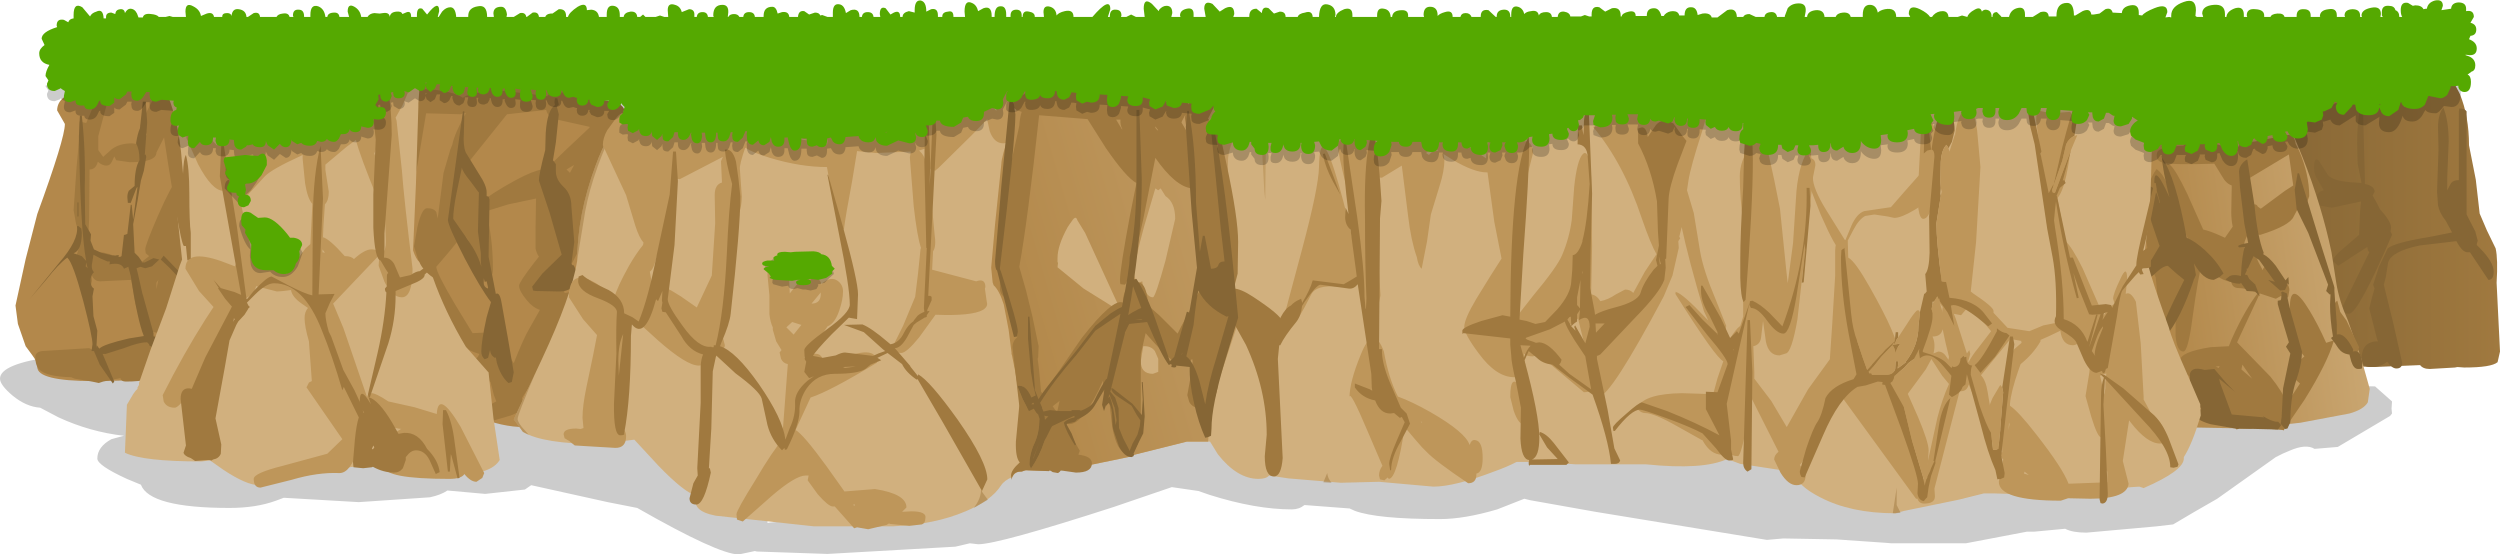 <?xml version="1.0" encoding="UTF-8" standalone="no"?>
<svg xmlns:xlink="http://www.w3.org/1999/xlink" height="57.25px" width="258.15px" xmlns="http://www.w3.org/2000/svg">
  <g transform="matrix(1.0, 0.0, 0.0, 1.0, 10.15, 2.35)">
    <path d="M212.5 45.9 L214.35 44.35 213.8 43.7 213.6 42.75 Q213.6 41.05 218.25 39.75 L221.4 39.35 Q222.7 37.7 230.55 37.45 L235.1 37.55 236.85 39.1 236.8 39.85 236.85 40.35 236.65 40.6 231.25 43.8 228.85 44.0 Q227.95 43.45 226.25 44.2 225.6 44.45 224.85 44.85 L218.8 49.15 Q216.25 50.6 214.25 51.8 L212.55 52.0 205.3 52.65 Q203.85 52.65 203.1 52.25 L199.9 52.55 199.15 52.55 192.85 53.75 185.15 53.75 184.55 53.7 179.5 53.35 174.0 53.25 172.3 53.4 154.6 50.5 147.85 49.3 147.25 49.15 144.45 50.25 Q141.05 51.25 138.55 51.25 132.05 51.25 129.75 50.4 L129.2 50.15 129.15 50.15 124.55 49.8 Q124.0 50.25 123.25 50.25 119.5 50.25 114.75 48.75 L113.6 48.35 110.85 47.95 104.85 50.0 Q92.95 53.85 90.85 53.85 L90.0 53.75 88.5 54.1 75.3 54.85 68.0 54.6 67.8 54.55 66.15 54.9 Q64.05 54.9 55.65 50.1 L52.6 49.5 44.7 47.75 44.05 48.2 39.95 48.65 36.05 48.3 Q35.4 48.75 34.25 49.0 L26.9 49.5 19.15 49.05 18.35 49.35 Q16.3 50.1 13.55 50.1 5.3 50.1 4.4 47.7 L2.95 47.1 Q-0.1 45.7 -0.1 45.0 -0.1 43.8 1.35 43.0 L2.45 42.7 2.65 42.65 Q-0.85 42.25 -4.1 40.75 L-6.0 39.75 Q-7.45 39.65 -8.85 38.5 -10.15 37.4 -10.15 36.75 -10.15 35.2 -4.5 34.45 1.1 33.65 1.1 35.55 L1.1 35.75 4.3 34.65 Q12.25 32.6 12.25 37.05 12.25 38.7 8.75 39.9 L8.9 40.5 8.9 40.7 10.35 40.5 24.15 38.9 33.6 36.4 Q38.95 35.0 48.7 34.9 L48.7 34.8 60.9 34.8 73.2 36.0 79.8 37.3 92.7 38.8 92.4 38.4 Q92.4 37.65 94.5 38.6 L95.75 39.2 96.75 41.15 Q96.45 41.65 96.4 42.45 94.75 43.25 91.4 43.8 L81.55 45.0 64.35 45.0 63.25 44.95 63.25 45.05 Q63.25 45.75 62.65 46.45 L62.55 46.6 65.55 47.05 Q67.5 47.05 67.65 49.25 L67.65 49.6 Q69.1 50.35 69.1 51.4 L69.1 51.65 69.4 51.6 81.05 50.75 88.65 50.3 90.55 48.75 92.8 47.1 92.8 47.05 Q92.8 46.45 94.7 45.8 L97.3 44.1 Q107.1 38.15 107.1 42.55 L106.6 43.2 108.75 42.75 109.95 42.35 109.35 41.8 Q109.35 39.1 113.3 40.7 L113.4 40.75 116.0 39.35 Q119.8 37.8 119.8 41.05 119.8 42.1 117.05 43.7 L117.25 44.65 117.25 44.75 117.25 45.05 117.25 45.35 123.3 46.15 124.1 46.4 129.15 46.65 133.15 46.1 Q141.15 45.1 143.4 45.95 143.8 45.65 144.5 45.55 147.1 44.4 151.75 43.05 162.6 39.9 162.6 43.15 162.6 43.8 162.25 44.3 L166.6 44.05 175.45 43.4 Q177.6 43.4 177.6 45.3 177.6 46.15 174.3 46.95 L174.85 47.1 174.95 47.15 179.6 46.85 Q181.0 46.85 181.5 47.85 L181.75 48.7 184.8 49.2 185.35 49.3 189.9 48.9 194.1 47.65 Q204.4 44.75 205.1 46.95 L208.7 46.8 212.5 45.9" fill="#000000" fill-opacity="0.2" fill-rule="evenodd" stroke="none"/>
    <path d="M243.85 7.35 Q244.8 9.65 244.8 12.65 L245.5 16.2 245.9 19.7 246.65 21.45 247.55 23.3 Q247.8 24.4 247.65 26.85 L248.0 33.95 247.75 35.05 Q247.1 35.6 244.3 35.6 L243.6 35.55 243.35 35.6 240.75 35.75 Q240.05 35.75 239.75 35.35 L235.0 35.55 233.75 35.5 233.1 35.6 Q231.75 35.6 230.3 34.6 229.1 33.75 228.8 33.0 L227.85 30.0 227.45 27.05 226.95 24.05 224.9 17.3 223.4 12.25 Q223.4 11.1 226.8 9.05 230.15 7.05 232.1 6.95 L236.85 6.8 236.95 6.8 Q237.3 6.55 237.95 6.4 L242.15 6.15 243.05 6.25 Q243.15 6.15 243.35 6.4 L243.75 7.15 243.85 7.35" fill="url(#gradient0)" fill-rule="evenodd" stroke="none"/>
    <path d="M244.55 9.15 L244.55 19.8 245.45 21.55 245.7 22.5 245.6 22.85 245.6 22.95 245.85 23.2 Q247.35 24.7 247.35 25.7 247.35 26.55 246.8 26.55 L244.9 23.7 244.65 23.7 Q244.1 23.7 243.5 22.55 L239.7 23.0 Q236.8 23.6 236.45 24.75 L236.2 26.3 236.0 27.05 236.95 30.9 237.9 35.1 Q237.9 35.7 237.3 35.7 236.85 35.7 236.35 35.0 235.7 35.55 234.6 35.55 234.05 35.55 233.85 35.2 L233.7 34.8 Q233.7 32.9 235.35 32.9 L235.4 32.9 235.3 32.65 234.5 29.5 234.8 28.3 235.05 27.45 234.9 27.05 235.5 25.2 236.4 23.3 Q237.1 22.7 240.8 22.1 L243.05 21.65 242.4 20.45 Q241.75 19.65 241.6 18.85 L241.5 17.45 241.65 13.05 241.6 10.8 Q241.6 9.45 242.15 8.75 242.7 10.1 242.7 12.3 L242.55 16.05 242.55 17.3 242.95 16.55 Q243.2 16.25 243.75 16.25 L243.75 9.15 243.8 8.85 Q244.35 8.85 244.55 9.15 M233.85 8.85 L234.05 16.15 234.05 16.65 Q235.05 16.85 235.05 17.45 L234.85 17.85 235.3 18.65 235.6 19.25 Q236.75 20.5 236.75 21.15 L236.7 21.55 236.85 21.9 Q233.35 30.05 232.4 30.05 231.9 30.05 231.8 29.7 L231.75 29.3 234.5 23.7 234.35 23.5 234.3 23.15 232.9 24.05 231.3 25.1 230.75 24.6 Q230.75 24.15 232.0 23.15 L233.45 21.9 233.55 19.5 233.65 18.45 230.65 19.1 229.2 18.85 Q229.05 18.7 229.05 18.25 229.05 17.45 229.8 17.3 L229.05 16.0 Q228.8 15.6 228.8 15.0 228.8 13.75 229.3 14.25 L230.25 15.75 Q230.85 16.4 233.1 16.5 L233.7 16.55 233.3 14.55 233.25 12.5 Q233.25 10.35 233.55 8.85 L233.85 8.85" fill="#866635" fill-rule="evenodd" stroke="none"/>
    <path d="M57.15 11.7 Q57.15 13.8 51.9 26.6 50.7 29.4 50.05 32.7 L49.25 37.25 Q48.55 40.55 45.4 41.05 L45.3 41.15 Q44.85 41.75 44.0 41.75 41.65 41.75 39.1 40.65 L38.1 41.0 Q37.65 41.0 34.45 39.2 31.1 37.25 29.15 35.7 26.1 33.35 25.65 30.55 L25.35 27.9 Q25.1 26.3 24.15 25.2 22.8 23.65 22.6 22.55 L22.55 20.05 22.85 15.4 Q22.9 13.05 24.05 12.15 25.15 11.25 25.15 10.7 24.45 9.45 24.45 9.05 24.45 7.75 25.85 7.35 L30.55 6.55 36.1 5.9 44.4 5.65 51.4 7.8 Q57.15 9.8 57.15 11.7 M12.05 11.75 L12.45 13.55 Q12.5 14.05 13.5 16.8 14.45 19.4 14.45 20.35 14.45 21.65 11.65 29.25 L10.95 31.5 Q10.35 33.0 9.0 33.75 6.7 35.0 6.1 36.3 5.3 37.0 -0.5 37.0 -6.3 37.0 -6.3 35.55 -6.3 35.0 -6.8 34.35 L-7.5 33.4 -8.3 31.1 -8.55 29.2 -7.5 24.4 -6.3 19.75 Q-3.45 11.95 -3.45 10.45 L-3.85 9.75 -4.25 9.05 Q-4.25 8.25 -3.55 7.7 -2.65 7.05 -1.05 7.25 L1.6 7.3 1.6 7.25 1.9 7.0 2.8 6.85 3.8 6.85 5.3 6.7 5.6 6.5 5.95 6.4 Q6.45 6.4 6.45 6.9 L5.95 7.5 10.45 8.7 Q12.0 9.3 11.85 10.1 11.75 10.7 12.05 11.75" fill="#b3884b" fill-rule="evenodd" stroke="none"/>
    <path d="M225.8 8.15 L225.8 9.5 227.6 13.85 Q229.6 18.9 230.6 23.7 L231.1 26.9 Q231.4 28.75 232.3 30.75 L233.65 34.6 234.55 37.8 234.35 39.2 Q233.9 39.95 232.45 40.35 L227.4 41.3 222.1 41.9 211.2 41.7 Q207.65 41.7 205.4 30.3 204.7 26.95 202.85 23.9 201.4 21.5 201.4 18.75 201.4 13.55 204.35 11.15 209.5 6.9 224.5 6.9 225.55 6.9 225.8 8.15" fill="url(#gradient1)" fill-rule="evenodd" stroke="none"/>
    <path d="M226.0 11.6 Q226.75 11.45 226.9 12.5 L227.25 13.2 Q228.3 15.65 228.3 17.9 L228.05 18.65 227.6 19.4 227.1 19.25 226.7 20.0 Q226.3 20.95 223.25 21.9 222.6 21.9 222.25 21.2 L221.75 22.3 Q221.5 22.85 221.6 23.2 L222.05 23.25 Q222.65 23.65 223.05 24.7 L223.5 25.55 Q223.65 24.75 224.85 25.7 226.25 26.8 226.25 27.6 L226.15 28.2 Q226.15 28.45 225.65 28.45 L225.4 28.2 224.85 28.5 223.2 27.95 220.85 33.0 224.3 36.55 Q225.55 38.1 226.0 39.3 L227.35 37.25 Q226.65 36.7 226.65 36.4 L226.7 36.05 226.65 35.85 Q226.65 35.3 227.35 34.85 L227.8 34.45 226.85 33.3 226.0 31.7 226.3 29.5 Q226.3 26.35 228.35 29.75 229.2 31.15 230.05 33.05 L230.85 32.8 Q230.2 35.1 227.8 38.95 L225.65 42.1 225.55 42.05 224.4 41.95 224.45 41.75 223.65 41.5 223.05 41.2 222.3 41.9 221.05 41.9 220.8 42.0 218.85 39.4 217.85 38.1 217.6 38.45 217.8 38.05 217.6 37.55 217.65 37.35 217.25 37.15 Q215.0 36.1 215.0 35.7 L215.05 35.35 214.95 34.9 Q214.95 34.0 218.1 33.5 L220.0 33.4 220.3 32.65 Q221.65 29.65 223.0 27.9 221.8 27.4 221.05 27.4 220.35 27.4 220.25 26.75 218.7 26.6 217.2 24.45 L217.25 24.8 Q216.85 26.05 216.25 30.45 215.8 33.95 215.3 33.95 214.65 33.95 214.5 32.35 L214.5 30.7 214.5 30.6 214.25 30.65 Q212.85 30.65 212.7 28.95 L212.45 26.3 Q212.0 25.45 211.7 24.05 L211.4 22.0 211.45 18.35 Q211.65 16.25 212.55 15.1 213.9 16.2 213.85 18.5 L213.45 22.15 Q214.55 22.1 214.7 22.85 L214.65 23.95 Q214.65 24.75 215.2 25.15 215.85 23.9 217.2 24.4 L217.15 24.35 217.1 24.25 Q216.3 24.1 214.75 19.65 L213.35 15.6 Q213.35 12.75 215.7 17.65 L217.35 21.35 Q218.05 21.5 219.15 22.0 L219.6 22.2 220.4 21.05 Q220.25 20.35 220.25 19.55 L220.3 16.8 Q219.7 16.6 219.3 15.85 L218.5 14.55 Q214.3 14.7 213.2 14.45 212.55 14.3 212.55 13.7 212.55 13.3 212.8 13.15 213.35 12.75 215.3 12.7 215.85 12.05 216.35 12.05 L218.35 12.45 Q220.25 12.9 220.7 13.35 220.95 12.7 221.45 12.2 222.1 11.45 222.3 12.3 L222.75 12.25 226.0 11.6 M226.65 16.8 L226.2 13.6 222.2 16.0 221.9 18.2 221.7 19.75 221.95 19.75 221.9 19.0 222.1 18.9 222.65 18.75 Q222.9 18.75 223.0 19.0 L223.3 19.2 225.8 17.35 226.65 16.8 M218.65 35.5 L218.95 35.65 219.05 35.45 218.65 35.5 M221.4 35.3 L221.3 35.8 222.4 36.75 221.4 35.3 M233.05 34.35 Q231.8 33.95 231.25 32.7 230.85 31.8 230.85 30.85 L230.85 30.55 230.75 29.85 Q230.75 29.0 231.2 28.7 L231.5 29.85 232.15 30.75 233.45 33.5 233.3 34.0 233.05 34.35 M50.75 10.75 L47.15 9.95 Q46.4 9.7 46.25 9.0 L42.2 9.45 37.75 15.0 38.65 16.1 39.7 18.45 Q40.45 17.7 43.1 16.25 46.75 14.3 46.75 15.75 L47.1 16.2 46.75 15.35 46.6 14.75 48.15 13.25 50.7 10.85 50.75 10.75 M54.4 9.45 L54.15 10.15 Q53.8 10.65 53.1 10.55 52.95 12.65 51.2 16.35 L50.35 18.1 50.5 19.95 49.45 23.8 48.4 25.85 47.9 26.65 48.15 27.9 Q48.9 27.75 49.3 28.1 L49.55 28.8 Q49.55 29.3 46.65 34.2 L43.75 38.75 43.95 39.7 Q43.95 40.0 42.6 40.55 L40.9 41.05 Q40.35 41.05 40.1 40.65 L39.95 40.2 Q39.95 39.65 41.1 39.1 L40.85 38.45 40.5 37.1 39.55 36.5 Q38.6 36.0 38.6 35.4 38.6 35.0 39.2 34.5 L39.35 34.2 Q38.2 33.85 37.9 33.5 L37.85 33.3 Q36.1 33.2 34.2 28.2 L32.6 23.1 32.95 21.1 Q33.4 19.15 33.95 19.15 34.65 19.15 34.9 19.55 L35.05 20.2 35.35 17.85 35.65 15.5 36.35 13.1 36.55 12.6 Q36.8 11.4 37.95 9.35 L37.85 9.3 37.4 9.45 33.85 9.35 33.0 14.45 31.7 20.9 31.4 20.95 31.1 19.95 Q31.1 17.95 32.05 12.9 L32.95 8.8 32.75 8.5 32.4 7.75 Q32.4 6.5 35.3 7.0 36.95 7.25 37.65 7.75 38.1 7.4 39.3 7.2 40.9 5.05 41.3 7.05 L42.0 7.05 46.25 7.55 46.35 7.6 46.55 7.3 49.4 7.1 Q50.8 7.75 53.25 8.2 54.4 8.45 54.4 9.45 M48.35 15.15 L48.7 15.5 49.1 14.75 49.1 14.7 48.35 15.15 M46.8 17.95 L47.8 19.65 48.2 20.95 48.35 19.85 48.2 18.95 47.65 17.95 47.7 17.6 47.6 17.4 46.7 17.75 46.8 17.95 M45.15 23.3 L45.15 21.25 45.2 18.15 42.35 18.75 40.25 19.4 40.0 19.4 Q40.75 22.1 40.75 25.5 40.75 26.5 39.85 26.5 38.45 26.5 38.45 23.5 38.35 22.15 37.6 21.95 L36.35 23.5 34.9 25.2 Q34.9 25.8 36.85 29.1 L38.65 32.05 39.75 32.0 Q41.7 32.2 42.1 33.9 L42.9 35.15 Q43.95 32.5 44.5 31.6 L45.6 29.65 Q44.85 29.4 44.25 28.65 43.45 27.7 43.45 27.15 43.45 26.8 44.95 24.85 L45.5 24.15 Q45.25 23.8 45.15 23.3 M46.55 27.85 L46.5 27.85 46.55 27.9 46.55 27.85 M37.4 14.85 L37.35 15.05 37.65 15.0 37.4 14.85 M7.5 10.45 L6.0 13.4 Q6.0 14.4 3.25 14.4 L1.85 14.2 1.65 13.8 1.4 14.35 Q1.2 14.75 0.85 14.75 0.4 14.75 -0.05 14.35 -0.25 15.15 -0.9 15.15 L-0.95 20.35 -1.0 21.4 -1.2 21.85 Q-1.05 22.1 -1.05 23.1 L-0.9 24.55 Q-0.75 23.1 1.75 24.1 L3.55 25.05 4.35 24.8 5.25 24.1 4.9 23.8 4.85 23.4 Q4.85 22.95 6.15 19.95 7.55 16.75 8.4 15.75 L8.75 16.15 8.05 18.4 8.2 18.1 Q8.5 17.6 9.0 17.6 9.7 17.6 9.75 18.4 L9.3 19.5 Q9.3 20.15 9.85 20.8 10.35 21.5 10.35 22.25 9.6 25.75 8.95 26.6 7.3 32.0 6.15 32.0 4.55 32.0 3.8 28.9 L3.4 26.55 0.2 26.7 Q-0.45 26.7 -0.7 26.0 L-0.65 26.65 -0.8 27.3 Q-1.0 27.75 -1.35 27.75 -2.3 27.75 -2.25 24.05 L-1.75 22.4 -1.8 22.4 -2.3 20.75 -2.55 19.35 -2.25 15.0 Q-1.95 11.9 -1.95 10.2 L-1.25 10.35 -0.35 8.25 Q0.95 5.7 0.95 8.15 L0.0 11.7 0.0 13.15 0.5 13.85 1.4 13.05 Q2.2 12.45 3.5 12.45 L4.55 12.6 4.7 12.3 5.0 11.5 4.35 10.6 Q6.9 4.8 6.9 8.1 L6.6 9.3 7.05 9.9 7.5 10.45 M6.0 26.85 L6.0 27.5 6.2 26.55 6.0 26.85 M0.5 37.05 L0.05 37.2 -0.65 37.05 -2.45 36.75 -2.8 36.6 Q-5.35 36.55 -6.1 35.8 -6.5 35.4 -6.5 34.5 -6.5 34.0 -5.8 33.9 L-0.95 33.6 Q-0.6 33.7 -0.05 34.25 0.45 33.75 3.25 32.85 6.65 31.7 6.65 33.05 L6.25 33.75 5.85 34.65 6.35 35.5 5.75 36.05 5.75 36.15 Q5.75 37.05 2.85 37.05 2.35 37.05 2.3 36.7 L2.25 36.7 0.5 37.05" fill="#a0793f" fill-rule="evenodd" stroke="none"/>
    <path d="M223.05 24.45 L222.55 24.1 221.95 25.4 221.85 25.35 221.85 25.6 221.65 26.0 221.9 26.05 222.1 26.45 222.75 27.05 222.75 27.1 223.2 28.25 222.7 27.75 221.85 27.7 221.25 26.85 221.15 26.95 Q220.35 26.95 219.65 26.5 L220.1 26.15 Q220.5 25.95 221.25 26.15 221.35 23.95 221.65 23.15 L221.05 23.2 220.95 23.05 Q221.1 22.9 221.9 22.75 L222.0 22.75 221.6 20.75 221.15 17.0 221.05 15.35 Q221.1 14.6 221.9 14.1 L222.65 18.85 Q222.95 22.1 223.6 23.75 L223.55 23.9 Q224.15 24.2 224.85 25.1 L225.85 26.6 226.15 26.25 226.2 27.05 226.0 26.9 226.0 27.15 225.8 27.6 225.3 27.65 224.05 26.55 224.75 26.75 223.1 24.45 223.05 24.45 M227.1 15.55 L227.25 15.55 229.35 22.4 230.85 27.15 230.9 27.35 230.9 27.55 230.9 27.7 231.15 31.15 231.15 32.2 Q231.95 31.95 232.85 33.75 L232.8 33.95 Q233.35 33.8 233.6 34.3 L233.8 35.1 233.75 35.6 Q233.85 35.75 233.35 35.75 232.9 35.75 232.65 35.0 L232.45 34.25 232.35 34.25 Q231.7 34.15 231.3 33.6 L230.9 33.0 230.85 33.0 230.85 32.95 230.55 32.55 230.75 32.4 Q230.45 30.65 230.45 29.1 L230.5 28.05 230.4 28.05 230.05 27.7 230.25 27.05 228.2 21.7 227.0 19.25 226.8 17.25 227.1 15.55 M211.2 17.65 Q211.2 16.9 211.8 16.9 212.45 16.9 212.85 18.6 L212.9 18.6 212.3 16.45 Q212.3 14.5 213.85 18.0 213.1 14.85 213.1 13.95 214.5 15.9 215.65 22.2 216.5 22.55 217.55 23.5 218.8 24.65 219.45 25.9 L219.05 26.25 218.45 26.55 Q217.35 26.55 216.4 24.85 L216.6 26.05 216.35 26.6 216.35 26.65 Q215.0 30.6 213.5 32.35 L213.2 32.25 Q213.05 32.15 213.05 31.85 213.05 31.35 214.3 28.75 L215.4 26.55 214.6 25.9 213.7 25.1 Q213.25 25.1 212.6 25.7 211.8 26.45 211.4 26.6 L211.1 26.4 211.4 26.0 211.25 25.5 212.05 24.4 212.85 23.05 212.0 20.55 211.2 17.65 M217.5 35.85 L218.5 35.75 219.65 37.1 220.75 38.25 220.55 38.05 219.0 36.75 219.1 37.2 220.3 40.45 223.65 40.75 223.5 40.6 Q224.45 41.2 225.0 41.2 L225.1 41.2 225.4 41.55 225.1 41.95 225.05 42.0 221.05 41.9 220.95 41.95 218.1 41.45 Q216.55 41.0 216.55 40.45 L216.6 40.05 216.75 40.0 217.15 39.9 216.65 39.1 Q215.95 37.7 215.95 36.55 215.95 35.4 217.5 35.85 M225.55 27.75 L226.0 27.95 Q226.05 28.75 226.8 31.3 L227.55 33.95 Q227.55 35.2 226.95 36.95 226.35 38.7 226.35 41.25 L226.05 41.9 225.8 41.95 225.35 41.4 225.4 41.15 225.4 41.05 225.45 40.75 225.6 37.75 226.35 34.15 225.9 33.45 226.2 33.0 225.5 30.65 225.05 29.05 225.05 28.7 225.35 28.65 225.4 28.5 225.45 28.05 225.4 27.85 225.55 27.75 M47.1 8.2 L47.15 7.8 47.4 7.8 47.55 8.45 47.35 8.65 47.55 9.45 47.25 12.35 46.95 14.2 47.25 14.6 47.25 15.35 Q47.25 16.2 48.05 16.95 48.85 17.7 48.85 18.95 L49.15 22.65 48.85 24.9 49.0 25.05 49.1 25.05 49.35 25.6 49.45 25.7 49.45 25.9 49.5 26.5 49.4 27.5 49.2 27.65 48.95 27.3 Q48.45 27.75 47.6 27.75 L45.2 27.7 44.9 27.65 44.8 27.25 45.85 25.9 47.85 23.95 46.6 19.6 45.5 16.3 Q45.5 15.6 46.15 13.15 L46.2 11.4 Q46.35 9.05 47.15 8.5 L47.1 8.2 M41.65 28.95 L42.3 32.6 42.9 36.1 42.7 37.1 42.35 37.2 Q41.55 36.5 41.15 35.1 L41.05 34.55 40.95 34.6 Q40.5 34.35 40.45 33.8 L40.25 34.6 39.9 34.75 Q39.55 34.45 39.55 33.95 39.55 32.9 40.1 30.4 L40.55 28.85 Q39.45 27.4 37.85 24.35 36.1 20.95 36.1 20.35 L37.65 9.15 37.8 9.15 37.75 11.4 Q37.65 12.7 37.95 13.4 L39.3 15.6 Q40.1 16.8 40.1 17.5 L40.1 17.9 40.3 17.95 40.4 18.25 40.3 24.15 41.05 28.0 Q41.45 27.75 41.65 28.95 M38.45 16.4 Q37.55 15.3 37.55 14.95 L37.0 17.55 Q36.65 19.3 36.65 20.25 L38.25 22.55 Q39.2 23.9 39.55 25.2 L39.5 24.65 39.5 23.8 39.2 21.55 39.3 17.55 38.45 16.4 M5.05 10.3 L4.8 13.65 4.9 13.6 4.95 13.85 4.7 15.3 4.4 16.3 4.05 18.4 3.6 20.8 3.75 23.75 4.15 24.15 4.5 24.65 4.5 24.75 4.8 24.75 5.7 24.3 6.3 24.45 5.55 25.15 4.85 25.35 4.35 25.2 3.95 25.35 4.1 25.95 4.55 27.95 4.6 28.1 5.7 32.05 5.7 32.4 Q6.3 32.6 6.3 33.15 L6.15 33.45 5.7 33.6 5.25 33.3 5.25 33.2 5.05 33.0 4.95 33.0 Q4.2 33.0 2.65 33.6 L0.75 34.2 0.45 34.2 1.65 37.05 1.5 37.25 0.15 35.3 -0.45 33.9 -0.7 33.9 -0.6 33.2 Q-0.6 32.4 -1.55 28.75 -2.6 24.8 -3.2 24.25 -4.1 24.9 -5.35 26.5 L-7.1 28.55 -4.05 24.8 Q-2.0 22.45 -2.2 21.0 L-2.05 21.0 -1.75 21.25 -1.7 21.7 Q-1.7 23.5 -2.55 23.8 L-1.7 24.1 -1.25 24.6 Q-1.85 21.45 -2.0 11.7 L-1.9 9.6 -1.7 9.6 Q-1.3 13.2 -1.4 17.05 L-1.35 20.8 -0.75 21.85 -0.8 22.5 -0.45 23.4 0.3 23.75 1.55 24.05 1.6 24.0 1.7 24.05 1.95 24.0 2.15 24.0 2.05 24.15 2.15 24.15 2.2 24.2 2.4 24.1 2.65 21.9 2.75 21.9 3.0 21.8 3.35 18.8 3.45 18.8 3.6 20.35 4.05 16.95 3.95 17.05 3.35 18.6 3.05 18.6 3.0 18.0 Q3.0 17.65 3.15 17.35 L3.75 16.85 Q3.75 15.0 4.25 14.2 L4.25 14.1 Q4.25 13.1 3.9 12.45 4.05 11.45 4.3 10.9 L4.6 8.15 4.9 8.15 5.05 10.3 M0.95 24.65 L0.25 24.35 -0.5 23.95 -0.6 24.6 Q-0.8 25.4 -0.45 25.75 -0.8 26.1 -0.8 26.6 -0.8 27.25 -0.45 27.45 L-0.6 28.25 -0.5 30.3 -0.1 31.8 -0.2 33.6 -0.15 33.3 0.1 33.65 Q0.55 33.2 3.15 32.6 L4.7 32.35 Q4.05 30.75 3.35 26.15 L3.1 25.2 2.65 25.4 Q2.4 24.7 1.15 24.95 L1.2 24.65 0.95 24.65 M6.75 24.05 L8.3 25.65 Q8.3 26.1 8.1 26.1 L7.35 25.3 6.45 24.45 6.75 24.05 M39.9 26.75 L39.8 26.35 39.8 26.9 Q39.8 27.25 40.2 27.45 L40.25 27.35 40.1 26.7 39.9 26.75 M-2.05 18.55 L-2.05 20.0 -2.15 20.0 -2.15 18.55 -2.05 18.55 M-1.1 25.35 L-1.25 24.75 -1.3 25.15 -1.1 25.35" fill="#866635" fill-rule="evenodd" stroke="none"/>
    <path d="M212.05 12.9 L211.9 18.3 211.65 20.85 211.35 23.4 Q211.35 24.7 213.8 31.45 214.15 32.8 215.65 36.15 L217.05 39.4 217.05 39.6 217.1 40.55 Q216.2 43.55 215.35 44.85 L215.35 45.0 Q215.35 46.25 211.2 48.05 L210.75 47.9 199.0 48.7 195.75 48.6 194.7 48.6 192.1 49.25 186.5 50.4 185.55 50.65 Q180.95 50.65 177.8 49.0 175.35 47.75 175.1 46.4 L169.55 45.55 168.2 45.05 Q165.7 46.2 159.85 45.6 L152.6 45.6 148.9 45.35 146.45 45.35 Q145.5 45.85 144.1 46.35 140.05 47.9 137.85 47.9 L132.25 47.4 128.3 47.5 122.9 47.05 120.9 46.75 Q120.6 47.1 119.8 47.1 117.6 47.1 115.6 44.55 L114.8 43.25 112.4 43.25 106.8 44.65 106.35 44.85 100.3 46.1 97.75 46.25 95.75 46.2 95.35 46.35 95.25 46.35 Q94.65 46.35 94.4 46.9 93.55 47.25 93.2 47.8 92.2 49.35 89.55 50.45 86.4 51.8 82.05 52.0 L73.9 52.0 63.75 50.9 Q61.15 50.4 61.8 48.85 60.55 48.55 57.85 45.75 L55.35 43.05 51.75 43.5 Q45.95 43.5 43.85 42.25 L42.9 40.95 45.8 34.75 Q48.85 28.25 49.45 24.6 49.45 19.85 51.35 14.75 52.6 11.35 54.1 9.9 54.45 6.9 57.55 7.25 58.7 7.4 59.8 7.95 63.0 6.4 67.5 6.5 L74.25 6.45 Q76.75 5.45 78.7 5.75 L82.4 5.9 88.45 5.85 100.2 5.35 109.0 4.8 123.7 4.8 129.0 5.05 157.5 5.05 165.15 5.95 175.95 6.75 191.2 6.75 195.1 7.0 209.2 7.0 Q210.25 7.7 212.05 12.9 M40.8 40.8 L41.45 45.15 Q40.55 46.6 37.35 46.6 30.3 46.6 28.55 45.6 L23.75 46.15 19.85 46.95 16.6 47.75 Q15.3 47.75 12.9 46.15 L11.55 45.2 10.65 45.3 Q4.6 45.3 2.75 44.4 L2.95 39.55 2.95 39.45 3.6 38.35 3.85 38.0 4.05 37.8 4.05 37.65 4.2 37.4 4.2 37.2 5.4 33.75 7.0 29.5 8.4 25.1 8.65 24.45 8.15 19.8 7.5 15.15 Q7.1 12.35 7.1 10.45 7.1 8.25 7.35 7.95 8.0 6.95 10.85 8.8 L11.65 9.2 11.65 9.15 11.8 9.25 11.85 9.4 11.9 9.4 18.65 9.4 Q21.8 8.35 25.2 7.9 L29.0 7.8 Q29.4 6.6 30.1 5.95 L30.45 5.7 Q30.8 4.9 31.3 4.7 32.0 4.45 32.15 5.4 L32.5 4.45 Q33.15 5.15 33.15 6.95 L33.05 8.3 33.05 8.65 32.8 16.65 32.7 18.95 32.7 19.0 32.5 23.5 Q32.8 24.4 33.15 24.7 33.5 25.55 34.55 26.3 35.8 29.85 37.95 33.45 L40.2 36.0 40.3 36.1 40.8 40.8" fill="#d1b07e" fill-rule="evenodd" stroke="none"/>
    <path d="M176.7 8.1 Q176.2 7.5 175.35 7.5 174.65 7.5 174.2 7.9 173.65 7.4 172.95 7.15 L173.1 6.65 175.95 6.75 180.35 6.75 180.0 7.3 179.6 8.7 Q179.05 8.3 178.25 8.4 177.5 8.5 177.2 8.8 L176.7 8.1 M185.3 50.65 L185.7 48.0 185.7 49.8 186.1 50.6 185.55 50.65 185.3 50.65 M126.9 46.5 Q126.95 47.05 127.35 47.5 L126.5 47.45 126.9 46.5 M92.1 5.7 L92.05 6.4 Q91.05 6.85 90.55 8.5 L90.15 7.9 Q89.6 7.3 88.85 7.3 L87.75 7.55 Q85.95 4.65 84.65 6.8 83.8 8.2 83.6 10.2 L81.85 9.55 80.7 9.45 Q80.35 9.45 80.0 9.95 L80.15 9.15 79.9 8.15 Q79.45 7.3 78.4 7.3 77.45 7.3 76.9 8.15 76.4 8.95 75.05 8.95 74.15 8.0 73.4 8.0 72.35 8.0 71.85 8.45 71.1 9.05 69.7 9.45 L69.25 8.6 Q68.7 8.0 67.95 8.0 66.9 8.0 65.85 9.8 L66.3 8.4 66.0 7.4 Q65.6 6.75 64.9 6.6 L67.5 6.5 74.25 6.45 Q76.75 5.45 78.7 5.75 L82.4 5.9 88.45 5.85 92.1 5.7 M91.15 48.2 L91.15 48.15 91.3 48.5 91.85 49.25 90.4 50.1 Q91.15 49.15 91.15 48.2 M45.2 36.05 L45.1 36.25 Q43.3 40.5 43.3 40.9 43.3 41.3 44.05 42.1 L44.45 42.55 43.85 42.25 42.9 40.95 45.2 36.05 M59.7 7.95 L59.7 7.9 59.75 7.95 59.7 7.95 M50.1 20.55 L49.45 24.5 Q49.45 19.8 51.35 14.75 52.2 12.45 53.15 11.05 50.7 16.25 50.1 20.55 M62.6 8.05 Q61.95 7.4 61.35 7.3 L63.8 6.75 63.15 7.25 62.6 8.05" fill="#a0793f" fill-opacity="0.502" fill-rule="evenodd" stroke="none"/>
    <path d="M114.2 18.2 L113.8 18.25 113.75 19.95 Q113.75 23.35 114.55 24.05 L115.0 23.7 114.65 20.9 114.2 18.2 M109.7 17.1 L109.45 17.3 109.15 17.1 108.0 21.0 Q106.95 24.85 106.95 25.85 106.95 26.45 107.4 26.85 L107.8 26.7 107.85 27.05 Q108.25 28.35 108.9 28.35 109.15 28.35 110.2 24.55 L111.2 20.25 Q111.2 18.55 110.2 17.9 L109.7 17.1 M127.85 5.05 L127.05 8.55 126.95 8.55 Q125.7 8.55 125.15 9.5 L124.6 10.9 Q122.9 3.5 121.2 8.05 120.55 9.8 120.55 13.6 L120.5 18.3 120.4 17.35 120.1 11.9 Q119.15 8.85 117.85 10.9 116.65 12.75 116.65 14.35 116.65 16.7 116.8 17.7 L117.4 22.25 117.2 26.9 Q117.25 29.0 118.1 29.75 L115.6 37.25 Q114.85 39.55 114.6 43.25 L112.4 43.25 106.8 44.65 106.35 44.85 100.3 46.1 97.75 46.25 95.75 46.2 95.65 46.25 95.55 45.45 95.15 39.95 Q95.1 37.8 94.35 34.35 L94.3 34.2 94.3 34.05 94.0 31.7 93.5 29.1 Q93.05 27.65 92.45 27.1 L92.35 26.8 92.2 25.3 92.6 20.8 93.25 14.55 Q93.25 13.95 94.05 11.5 94.8 9.1 94.8 8.2 94.8 6.25 93.05 6.2 L93.15 5.65 100.2 5.35 109.0 4.8 123.7 4.8 127.85 5.05 M101.1 20.4 Q100.95 19.85 100.55 20.45 L100.3 20.8 100.1 21.1 Q99.05 23.0 99.05 24.3 L99.05 24.7 99.1 24.8 99.05 25.25 101.75 27.45 104.8 29.35 105.2 29.2 105.25 29.0 101.9 21.7 101.1 20.4 M109.45 34.7 L109.1 33.9 Q108.7 33.35 107.9 33.4 L107.65 34.95 Q107.65 36.25 108.9 36.25 L109.45 36.05 109.45 34.7" fill="url(#gradient2)" fill-rule="evenodd" stroke="none"/>
    <path d="M203.1 22.5 Q203.8 23.15 204.9 25.35 L207.05 30.25 207.25 29.95 Q207.75 29.3 208.2 29.0 L208.05 28.5 Q208.05 28.0 208.8 26.45 209.5 24.9 209.5 26.5 L209.35 28.0 Q209.85 27.7 210.4 28.8 L210.9 33.1 211.2 38.6 211.2 38.9 211.9 40.2 Q213.5 41.6 213.5 42.85 L213.45 43.2 Q213.4 43.45 212.9 43.45 211.55 43.45 209.85 41.25 L209.7 41.05 209.05 45.25 209.65 47.6 Q209.5 49.15 205.7 49.15 L203.4 49.1 202.65 49.35 Q196.25 49.35 196.25 47.4 L196.7 45.1 Q196.1 44.5 194.95 41.8 L193.15 37.35 Q192.95 38.05 192.35 38.05 L192.2 38.05 190.8 43.45 189.6 48.1 189.65 48.9 Q189.65 49.65 188.55 49.65 188.0 49.65 187.85 49.15 L187.7 49.15 180.05 38.65 179.5 38.1 Q176.2 45.35 175.7 45.65 L176.0 46.1 176.3 46.7 Q176.3 47.75 175.35 47.75 174.5 47.75 173.7 46.45 L173.05 45.1 Q173.05 44.65 173.5 44.3 L170.7 38.75 170.35 40.9 Q169.65 44.75 169.3 44.75 168.65 44.75 168.35 44.35 L167.65 44.6 Q166.5 44.6 165.7 43.2 L165.65 43.1 165.6 43.1 163.1 41.7 Q160.65 40.3 159.7 40.3 159.35 40.3 159.0 39.95 L158.95 39.65 Q159.75 38.3 163.55 38.25 L166.75 38.35 167.2 36.7 167.8 34.95 Q167.0 34.6 162.85 28.0 L162.9 27.7 162.9 27.8 Q163.6 27.95 166.0 30.5 L166.25 30.75 165.8 29.8 Q164.2 24.4 163.5 21.1 L163.45 21.3 163.25 22.1 163.35 22.25 163.15 22.55 163.2 23.25 162.55 26.1 161.65 28.25 Q156.15 38.6 154.95 38.6 154.35 38.6 154.35 38.05 L154.4 37.85 Q154.05 38.15 153.4 38.15 L148.75 34.25 148.15 34.45 Q147.45 34.45 147.2 34.15 L147.35 35.3 147.05 36.15 Q146.7 36.6 146.2 36.6 144.35 36.6 142.55 34.15 141.05 32.15 141.05 31.4 141.05 30.6 142.3 28.5 L143.75 26.15 144.9 24.35 144.15 20.55 143.45 15.45 143.35 15.45 Q142.05 15.45 139.85 14.15 L138.9 13.55 139.0 14.15 Q139.0 15.3 138.5 16.85 L137.6 19.8 137.2 22.6 136.65 25.4 Q136.3 25.1 136.15 24.2 135.55 22.5 135.25 19.95 L134.6 14.75 132.55 16.0 Q131.95 16.0 131.7 15.7 L131.8 18.6 132.4 28.15 132.2 29.1 Q131.9 29.9 131.5 29.9 130.4 29.9 130.1 26.55 L129.9 21.2 128.95 17.2 Q128.0 13.55 128.0 12.6 128.0 12.0 129.3 11.55 L131.05 11.45 Q131.65 12.2 131.65 13.85 L131.65 14.0 Q132.2 12.25 134.5 12.1 L134.85 12.1 Q135.25 11.55 136.2 11.4 137.65 11.2 137.9 12.1 138.25 10.8 141.0 12.45 L143.3 14.0 Q143.35 12.05 143.95 11.95 L147.05 12.2 Q148.15 12.2 148.15 13.45 L147.4 16.45 Q146.7 19.2 146.8 20.3 147.25 24.7 146.75 26.15 L146.85 27.6 146.7 30.05 148.15 28.2 Q150.65 25.2 151.15 24.0 151.9 22.25 152.15 20.35 L152.4 16.95 Q152.7 14.15 153.3 13.55 153.95 12.95 154.15 15.9 L154.25 23.05 154.15 28.05 Q154.7 28.1 155.1 28.75 155.9 28.6 156.7 28.05 L157.65 27.55 Q158.15 27.55 158.45 27.85 L158.5 27.9 159.7 25.7 160.9 23.9 Q160.3 22.85 159.4 20.25 157.5 14.5 154.35 10.75 L155.6 10.55 Q155.35 10.05 155.6 9.55 155.9 8.95 156.95 8.95 L160.75 9.0 Q161.25 9.0 161.65 9.4 L163.6 9.35 Q164.05 7.15 165.35 6.1 166.7 4.95 166.7 7.5 L165.6 11.25 Q164.4 14.95 164.2 16.3 L164.05 17.3 164.75 19.65 165.4 23.6 Q165.75 25.6 167.0 28.55 L168.1 31.3 168.0 31.8 168.1 31.95 168.45 32.7 Q169.05 31.65 169.55 31.3 L169.85 30.35 169.85 20.65 Q169.5 17.95 169.5 15.85 169.5 14.25 170.6 12.75 L170.6 12.55 170.75 12.5 Q171.8 11.25 172.4 13.25 L173.05 16.2 173.65 19.2 174.3 25.55 174.45 26.9 175.0 22.75 175.35 17.4 Q175.65 14.25 176.8 12.85 L177.05 16.15 176.05 25.3 175.45 30.65 Q174.85 34.05 174.25 34.15 L173.6 34.35 Q172.5 34.35 172.2 32.95 L171.9 30.8 171.7 32.5 Q171.6 33.25 170.9 33.4 L171.0 36.05 171.0 36.75 172.75 39.05 174.35 41.75 176.55 37.85 178.8 34.75 179.05 31.05 179.35 26.1 179.35 23.5 Q179.4 21.85 180.65 22.55 L180.7 24.25 Q181.4 24.6 182.95 27.35 185.85 32.5 185.85 33.95 L184.7 35.15 183.6 36.05 185.0 35.95 186.65 36.25 186.8 35.95 188.25 33.2 188.75 30.55 Q188.85 28.75 189.65 29.4 L190.35 30.35 190.45 29.35 190.05 28.85 Q189.5 28.8 189.3 28.55 189.15 28.4 189.15 27.95 189.15 26.95 190.05 27.15 L190.7 22.25 191.7 15.6 191.7 12.3 Q191.75 10.3 192.45 9.25 193.5 7.7 194.0 11.05 L194.35 14.9 193.9 22.65 193.35 27.75 193.6 27.95 Q195.7 29.35 195.7 29.75 L195.7 29.95 195.75 30.0 197.15 31.5 199.4 31.85 200.85 31.25 202.6 30.9 202.75 29.0 202.05 24.35 Q202.05 23.4 202.2 22.9 201.5 22.5 201.2 20.65 L201.0 18.45 201.05 16.5 200.65 14.25 200.1 10.1 Q200.1 9.1 200.5 9.1 L201.6 9.35 203.6 9.2 Q203.85 9.3 203.85 11.2 203.35 16.95 202.3 18.1 L203.1 22.45 203.1 22.5 M205.35 32.9 L205.05 32.65 Q204.35 33.3 203.9 33.3 202.8 33.3 202.6 31.8 L201.45 32.35 200.55 32.75 200.55 32.9 Q199.8 34.2 198.5 35.25 L198.3 35.8 Q197.5 38.1 197.4 39.35 L197.4 39.55 Q198.25 40.1 200.15 42.55 202.85 46.0 203.45 47.6 L207.45 47.45 207.45 46.35 207.0 45.8 206.95 45.1 207.05 42.75 206.8 42.8 Q206.45 42.8 205.8 40.7 L205.2 38.55 205.6 36.1 205.65 35.35 205.55 35.15 205.3 33.8 205.35 32.9 M206.7 36.45 L207.15 38.4 207.25 37.75 207.25 37.15 207.35 36.2 206.7 36.45 M207.45 35.05 L208.05 31.3 208.1 31.2 207.6 31.7 207.7 31.95 Q207.7 33.05 206.8 33.25 L207.45 35.05 M188.15 12.45 Q188.2 8.9 189.15 10.1 190.1 11.25 190.1 12.7 189.7 20.25 188.45 20.25 188.1 20.25 187.95 19.25 L187.85 18.2 188.15 12.45 M168.2 42.3 L168.25 41.2 167.65 41.15 167.6 41.15 167.45 41.25 168.2 42.3 M192.9 29.55 L192.35 30.2 191.6 30.05 191.8 30.55 192.95 34.15 193.2 33.8 193.3 34.2 193.1 34.9 193.1 35.1 Q193.45 34.4 194.15 33.55 L195.45 31.85 194.7 30.95 194.15 30.3 Q193.55 30.1 192.9 29.55 M197.3 35.55 Q197.3 34.45 197.85 33.7 L198.6 33.05 198.55 32.85 197.45 32.65 194.4 36.4 Q194.9 36.9 195.1 38.15 195.75 42.45 196.45 44.35 L196.6 44.35 Q196.5 40.85 196.8 38.6 L197.4 35.9 197.3 35.55 M190.45 31.65 L190.4 31.8 Q190.2 32.4 189.4 32.4 189.75 33.15 189.5 34.15 L190.0 33.95 Q190.4 33.95 190.7 34.3 L191.05 34.8 191.1 34.5 190.75 33.05 190.45 31.65 M189.3 34.7 L188.7 35.8 186.6 38.65 Q186.65 41.15 188.5 47.2 L189.9 40.8 Q190.4 38.85 191.1 37.3 L190.4 36.45 189.3 34.75 189.3 34.7 M197.35 41.45 L197.3 41.3 197.25 42.05 197.35 41.45 M199.35 46.7 L198.9 46.35 198.85 46.55 199.35 46.7 M126.05 14.9 Q126.15 9.95 128.1 16.75 130.0 23.55 130.0 25.95 130.0 27.4 128.0 27.25 125.75 27.05 125.25 28.05 123.75 31.05 123.35 31.05 122.9 31.05 122.7 30.45 L122.6 29.75 124.3 23.4 Q126.0 17.05 126.05 14.9 M138.4 13.25 L137.85 12.7 137.65 12.95 137.1 13.45 137.4 13.65 137.65 13.4 138.2 13.2 138.4 13.25 M129.2 38.7 Q129.2 37.1 130.35 34.3 131.65 31.0 132.75 33.95 133.25 36.75 134.2 38.6 135.6 39.1 137.55 40.2 141.2 42.3 141.6 43.6 141.8 43.0 142.2 43.1 142.95 43.2 142.95 44.95 142.95 46.45 142.3 46.55 L142.3 46.65 Q142.3 47.55 141.45 47.55 138.1 45.3 137.15 44.3 L136.7 43.85 136.0 43.05 134.9 41.75 Q134.1 47.1 133.25 47.1 L133.15 46.95 132.8 47.25 132.35 47.15 132.25 46.75 Q132.25 46.2 132.6 45.75 L131.1 42.25 Q129.2 37.75 129.2 38.7 M136.65 41.3 L136.7 41.25 136.55 41.15 136.65 41.3 M160.55 27.25 L160.65 27.2 161.2 25.7 160.25 27.45 160.55 27.25 M154.65 36.65 L154.7 36.9 154.7 37.2 154.9 37.0 154.65 36.65 M153.55 33.6 L152.8 30.55 151.7 31.4 153.05 33.35 153.9 34.95 154.15 35.5 153.55 33.6 M146.95 32.75 L147.0 33.0 147.05 32.8 146.95 32.75 M148.05 40.4 Q148.05 41.5 147.25 41.5 146.65 41.5 146.15 40.05 L145.8 38.65 Q145.8 36.0 146.95 37.75 148.05 39.55 148.05 40.4 M92.25 8.65 L92.75 9.1 92.7 8.75 92.75 8.25 92.25 8.65 M91.8 10.05 L91.8 9.95 90.2 11.6 86.75 15.0 86.5 15.2 86.4 15.3 86.35 15.25 86.3 15.25 Q85.75 15.25 85.5 14.35 L85.35 13.35 85.35 13.0 85.05 13.1 84.75 13.2 Q85.35 13.7 85.5 14.6 L85.9 16.95 86.35 21.8 Q86.55 23.1 86.2 23.6 L86.1 25.5 90.65 26.7 Q91.6 26.35 91.6 27.3 L91.55 27.45 91.75 28.85 Q91.9 29.3 91.35 29.65 90.2 30.3 86.45 30.15 L84.75 32.5 Q83.45 34.1 82.9 34.1 82.3 34.1 82.15 33.7 L82.1 33.3 83.1 31.3 84.35 28.3 84.65 25.85 84.9 23.4 84.95 23.25 Q84.55 22.05 84.2 18.95 L83.8 13.9 83.9 13.3 80.3 13.45 78.35 13.25 77.85 16.3 Q77.15 20.0 77.0 21.3 L76.65 21.45 75.85 18.25 75.25 14.95 75.25 14.9 Q72.5 14.9 69.35 13.95 67.55 13.4 66.8 12.9 66.2 14.65 66.25 15.1 L66.45 17.95 Q66.4 20.0 65.55 20.2 L65.6 22.15 Q65.15 30.05 64.4 32.15 L64.7 33.3 Q64.7 33.7 63.7 34.55 62.65 35.4 62.0 35.4 60.75 35.4 57.8 32.8 L55.65 30.85 55.25 31.15 Q54.5 31.15 54.3 30.55 L54.25 29.85 54.25 29.8 54.15 29.8 54.15 29.95 54.0 31.1 Q54.85 32.4 54.85 34.05 L54.7 38.5 Q54.45 40.65 53.85 41.7 54.5 42.0 54.5 42.7 54.5 43.9 53.4 43.9 L49.2 43.65 48.65 43.2 48.15 42.9 48.05 42.5 Q48.05 41.9 49.35 41.9 L49.8 41.95 50.1 41.85 50.0 40.8 Q50.0 39.55 50.4 37.65 L51.1 34.3 51.5 32.25 50.05 30.6 48.6 28.35 Q48.6 25.25 51.4 26.9 52.6 27.65 53.3 28.35 53.55 27.35 54.8 25.1 55.55 23.8 56.25 22.95 L56.3 22.7 Q55.85 22.2 55.45 20.95 L54.5 17.8 52.1 12.65 Q52.1 11.9 52.55 11.1 L53.5 9.8 Q54.15 8.9 55.55 9.55 L57.15 10.4 57.55 10.05 Q57.95 9.65 58.3 9.65 58.9 9.65 59.25 10.4 60.35 9.85 62.4 9.5 65.15 9.0 66.25 9.95 67.7 7.25 67.7 9.8 L67.25 11.5 71.6 11.85 75.25 12.55 75.3 12.2 75.2 11.85 74.95 11.95 73.35 12.05 Q72.55 12.05 72.35 11.65 L72.3 11.25 72.5 10.65 Q72.8 10.4 73.85 10.4 L74.9 10.55 Q75.15 9.65 76.55 9.4 78.2 9.1 78.3 10.3 79.55 9.6 82.1 9.2 86.45 8.55 87.05 9.7 L89.55 8.05 Q92.45 6.3 93.1 7.1 L93.7 6.05 Q94.65 4.7 94.65 6.35 L94.1 12.0 94.05 12.1 Q93.9 12.45 93.45 12.45 92.5 12.45 92.05 11.2 L91.8 10.05 M85.4 51.2 Q85.4 51.65 85.05 51.8 L83.75 51.95 81.75 51.75 81.65 51.7 81.4 51.85 79.5 52.3 78.35 52.1 78.05 52.2 76.05 49.95 75.85 49.95 Q75.4 49.95 74.3 48.7 L73.25 47.25 73.35 46.75 73.05 46.75 Q72.0 46.75 69.55 48.85 L66.55 51.5 65.95 51.3 65.9 50.75 Q65.9 50.35 67.9 47.15 69.6 44.25 70.8 42.85 L70.7 42.6 70.7 41.85 71.2 35.25 Q70.7 35.15 70.5 34.7 L70.35 34.05 70.55 33.8 70.0 32.9 69.65 31.7 69.65 31.45 Q69.4 30.95 69.3 30.1 L69.3 28.15 69.1 26.05 Q69.1 24.8 69.95 24.7 71.15 24.55 71.3 25.8 L71.4 27.9 71.4 27.95 72.2 26.95 Q72.8 26.25 73.5 26.25 74.5 26.25 74.7 27.05 L74.75 26.9 Q75.65 26.15 76.35 26.65 76.9 27.05 76.9 27.75 76.9 28.6 76.5 29.75 76.05 31.05 75.3 31.35 L73.95 33.35 72.85 34.6 73.8 34.2 Q74.9 34.0 74.9 35.45 L74.9 35.5 76.1 34.95 Q80.4 33.05 80.4 35.1 75.55 38.05 73.55 38.7 L72.0 42.05 Q72.8 42.5 75.2 45.8 L77.05 48.4 80.2 48.15 Q83.45 48.65 83.45 50.05 L83.0 50.5 83.95 50.45 Q85.6 50.45 85.4 51.2 M64.4 16.5 L64.3 14.3 64.5 13.85 64.2 14.0 60.05 16.15 59.35 16.05 59.1 18.2 58.4 21.35 58.55 21.3 58.65 21.4 58.7 21.75 57.65 24.2 Q57.35 25.45 56.95 25.7 L57.1 26.55 57.1 26.75 Q58.2 27.0 60.15 28.25 L61.8 29.4 63.35 26.1 63.7 20.7 63.65 17.8 Q63.65 16.7 64.4 16.5 M73.65 29.0 Q74.55 29.0 74.6 28.1 L74.6 27.85 73.65 29.0 M71.8 32.2 L72.6 31.2 71.65 30.9 71.05 31.45 71.8 32.2 M31.4 8.55 L30.7 9.8 30.8 10.1 31.35 15.25 Q31.55 18.05 32.45 25.4 32.45 28.35 31.35 28.35 30.35 28.35 29.55 26.75 L28.95 25.1 Q28.95 24.15 29.35 23.8 29.7 23.45 29.7 22.6 L29.45 16.3 29.15 11.8 29.15 11.7 28.95 12.4 28.5 13.5 Q29.35 15.7 29.35 16.95 29.35 17.75 28.85 18.2 27.0 13.7 26.6 12.1 L25.65 12.8 23.45 14.65 23.45 15.2 23.8 17.45 Q23.8 18.35 23.4 18.75 L23.25 20.95 23.2 22.15 Q23.85 22.3 25.45 24.1 L25.5 24.1 Q26.1 24.1 26.4 24.4 27.5 23.4 28.2 23.4 28.95 23.4 29.05 23.95 L24.25 29.0 25.3 31.5 27.75 38.65 Q27.85 38.25 28.15 38.25 28.6 38.2 29.95 39.1 L32.65 39.7 34.95 40.4 Q35.1 37.85 37.4 41.7 L39.85 46.5 39.65 47.0 39.05 47.4 Q38.45 47.4 37.8 46.6 37.5 47.1 36.25 47.1 29.5 47.1 29.5 45.8 29.5 45.2 30.6 44.95 29.55 44.25 29.55 43.8 29.55 43.05 29.75 42.9 L31.25 41.95 31.35 41.95 Q29.7 41.8 28.6 40.65 L28.0 39.9 28.0 40.1 Q28.0 41.05 27.2 41.05 L27.0 41.0 27.6 42.75 Q27.6 43.35 27.2 43.75 L26.8 44.0 Q26.05 46.5 24.9 46.5 22.65 46.4 19.95 47.2 L16.75 48.0 Q16.05 48.0 16.05 47.1 16.05 46.5 19.05 45.75 L23.65 44.5 25.2 43.0 21.5 37.65 21.75 37.15 22.05 37.0 21.75 32.9 Q21.3 31.35 21.3 30.5 21.3 29.85 21.65 29.45 L21.0 29.0 Q20.0 28.3 19.9 27.6 L19.1 27.7 18.45 27.75 16.3 27.2 16.05 27.95 15.25 28.45 12.1 34.0 Q8.65 39.75 7.9 39.75 7.05 39.75 6.75 39.1 L6.65 38.45 Q8.85 34.1 11.05 30.65 L11.9 29.35 10.4 27.7 9.0 25.4 Q9.0 23.35 12.65 24.6 L14.1 25.15 Q14.2 24.8 14.65 24.65 L12.95 17.35 12.9 17.35 Q11.75 17.35 10.3 14.6 L9.1 11.9 Q9.1 9.95 11.4 11.8 L12.25 12.65 Q12.95 11.65 17.75 11.3 20.4 11.1 21.8 11.3 22.65 10.05 24.5 9.65 L26.85 9.75 27.15 9.9 Q27.25 8.6 28.2 8.9 29.05 9.2 29.25 10.3 L29.3 9.85 29.25 9.75 29.15 9.05 Q29.15 7.9 30.75 6.2 32.35 4.55 32.35 6.35 L31.4 8.55 M21.1 13.65 L20.8 13.8 Q17.95 15.1 17.2 15.85 L15.0 18.25 14.75 18.7 14.8 19.0 16.05 24.65 16.9 24.8 Q18.75 25.3 19.4 25.95 L21.4 23.3 21.9 22.85 22.05 19.85 22.1 18.7 Q21.6 18.15 21.35 16.55 L21.1 14.05 21.1 13.65 M23.15 23.7 L23.4 23.75 23.15 23.4 23.15 23.7 M14.65 16.25 L16.95 14.15 Q14.8 14.3 13.6 14.1 L14.25 16.7 14.65 16.25 M77.95 49.75 L78.05 49.9 78.15 49.75 77.95 49.75" fill="#be965a" fill-rule="evenodd" stroke="none"/>
    <path d="M121.8 34.7 L122.3 44.95 Q122.15 46.85 121.4 46.85 120.45 46.85 120.45 44.75 L120.65 42.55 Q120.65 37.9 118.5 33.25 L117.3 31.1 115.85 34.65 115.6 37.5 Q115.25 39.8 113.85 39.8 113.0 39.8 112.65 39.15 L112.45 38.45 112.75 36.8 113.0 35.0 112.95 34.7 112.8 34.9 111.85 35.35 Q111.05 35.35 108.45 32.4 L108.15 32.05 107.65 34.2 107.65 42.2 Q107.4 44.35 106.1 44.35 105.2 44.35 104.7 41.75 L104.4 39.15 Q103.85 38.9 103.75 37.6 L103.75 36.95 Q101.75 41.45 100.25 41.45 L99.75 41.4 101.35 44.2 101.2 44.6 Q102.6 44.75 102.6 45.5 102.6 46.45 100.95 46.45 L99.55 46.25 Q97.7 46.25 97.65 44.75 L98.0 43.25 96.75 40.95 Q96.15 40.9 95.8 39.3 L95.5 38.8 95.55 38.0 95.5 37.55 95.25 34.05 95.25 34.0 93.95 28.45 Q93.25 28.35 93.1 27.55 L93.1 26.55 93.15 25.5 92.9 24.7 92.85 23.0 Q92.85 21.15 94.2 14.7 L95.1 10.65 Q95.15 9.8 95.35 9.2 94.45 8.95 94.45 8.55 94.45 7.8 96.15 7.15 L96.25 6.95 96.45 7.05 96.65 6.95 Q98.9 6.2 100.2 6.6 L106.0 7.35 106.65 7.4 Q107.5 6.25 107.95 7.2 108.45 5.55 110.65 8.6 L111.2 8.0 Q112.55 6.6 112.55 8.45 112.75 8.05 113.1 8.25 L113.8 7.7 Q115.4 6.7 115.4 8.3 L114.6 9.9 115.0 10.5 Q115.7 11.25 116.05 12.55 L116.5 14.6 Q117.7 20.15 117.7 22.65 L117.65 25.9 117.25 27.45 Q117.95 27.45 119.25 28.3 122.2 30.25 122.2 30.8 L121.8 34.7 M111.85 10.3 L112.5 11.4 112.45 10.8 112.3 10.5 112.2 9.8 112.25 9.5 111.9 10.15 111.85 10.3 M105.75 11.0 Q105.5 10.55 105.55 10.0 L105.1 10.0 105.7 11.0 105.75 11.0 M109.35 11.1 L109.45 11.1 109.15 10.7 109.15 10.85 109.35 11.1 M109.15 13.95 L107.9 20.3 Q106.5 26.7 106.0 27.05 L105.6 27.0 Q105.5 27.05 105.5 26.55 105.5 25.4 106.55 19.8 L107.2 16.55 Q106.15 16.0 104.05 12.95 L102.15 9.95 97.15 9.55 Q95.95 20.6 95.1 25.2 L95.8 27.65 96.45 30.3 97.1 33.4 97.05 34.55 97.0 34.7 97.15 35.9 97.35 38.1 97.55 38.35 101.55 32.55 Q104.8 28.4 105.8 28.9 105.8 27.75 106.45 27.25 108.2 25.8 108.4 29.2 L109.55 30.2 111.45 32.1 111.8 31.4 113.2 28.8 Q113.5 27.8 114.35 26.95 113.65 24.6 113.1 19.15 L112.9 17.1 Q111.2 16.9 109.15 13.95 M99.25 39.05 L98.55 39.6 99.0 40.25 99.25 39.1 99.25 39.05 M105.6 32.25 L105.6 32.55 105.75 31.85 105.6 32.25" fill="#a0793f" fill-rule="evenodd" stroke="none"/>
    <path d="M203.7 13.15 L203.65 13.35 202.85 16.3 203.0 16.25 203.15 16.55 202.55 17.05 202.2 17.9 202.25 17.9 203.6 24.25 203.9 24.25 205.85 29.2 207.3 29.05 207.85 29.15 207.95 29.45 209.05 27.2 210.45 25.05 210.45 24.95 Q210.45 24.2 211.3 20.75 L212.3 16.55 212.45 16.55 212.55 17.15 212.0 20.0 211.15 23.55 211.6 23.25 Q211.95 23.55 211.95 24.4 L211.95 25.15 Q211.9 25.35 211.25 25.35 210.95 25.35 211.05 25.6 L211.2 25.95 210.85 26.0 210.7 25.75 210.35 26.1 209.0 27.65 Q208.75 28.1 208.45 30.3 L207.5 35.65 207.3 35.75 207.2 36.1 207.0 36.2 206.9 35.95 206.35 36.15 Q205.7 36.15 205.05 34.85 L204.25 33.0 Q204.05 32.55 202.7 31.75 201.7 31.15 202.15 30.3 202.25 26.65 201.8 24.2 L201.25 21.3 201.05 19.95 199.95 12.55 199.5 10.75 199.1 8.1 199.15 7.6 199.45 7.6 200.65 13.3 200.55 13.5 201.4 17.6 201.85 16.75 201.9 16.8 202.8 12.85 Q203.7 9.35 203.95 8.95 L204.25 9.1 204.4 9.5 204.05 11.7 Q203.5 11.9 203.2 12.55 L202.8 14.25 201.75 17.25 201.8 17.5 201.9 17.55 202.05 17.55 203.15 14.6 203.7 13.15 M207.95 29.45 L207.95 29.5 207.95 29.45 M203.95 25.85 L204.5 28.4 204.3 28.45 Q202.85 23.25 202.15 18.45 L202.05 19.3 201.95 20.4 202.05 21.15 Q202.95 26.6 202.95 30.6 204.7 31.15 205.35 32.85 L205.4 32.95 206.3 30.15 206.45 30.15 205.6 33.4 205.6 33.45 206.75 30.1 205.9 30.15 205.55 30.1 205.55 30.05 204.45 27.3 203.95 25.85 M207.5 29.85 L207.1 30.0 206.95 30.7 207.5 29.85 M207.0 31.35 Q206.6 31.8 206.3 32.65 L205.85 33.9 206.2 34.4 206.15 34.2 Q206.15 33.75 206.5 32.75 L207.0 31.5 207.0 31.35 M206.65 36.2 L207.2 36.4 207.2 36.35 207.2 36.4 209.1 37.75 212.3 40.55 Q213.2 41.45 213.8 42.95 L214.8 45.6 214.7 45.85 214.3 45.95 213.95 45.9 213.95 45.85 Q213.95 43.95 211.15 41.05 L207.2 36.75 207.05 39.45 207.3 44.0 207.5 48.6 Q207.5 49.6 206.95 49.65 L206.75 49.6 206.65 49.2 206.8 38.65 Q206.8 37.4 207.1 36.65 L206.65 36.2 M188.1 29.9 L188.55 27.95 188.6 28.0 188.8 27.75 188.65 25.95 Q189.05 25.5 189.1 23.75 L189.05 20.0 189.6 13.8 Q189.6 13.15 189.3 13.1 189.7 10.1 190.5 8.55 L190.55 9.95 190.7 9.9 190.8 9.95 190.9 8.95 191.2 8.75 Q191.65 9.9 191.7 11.1 L191.4 12.3 191.05 12.95 190.85 12.6 Q190.35 13.05 190.25 14.35 L190.2 16.4 190.25 17.0 190.2 17.65 190.25 17.9 189.8 20.7 Q189.8 22.55 190.35 26.7 L190.65 26.75 190.8 26.75 191.15 28.4 Q193.75 28.6 194.85 30.15 L195.55 31.05 195.15 31.35 194.05 30.45 Q192.35 29.15 191.55 29.15 L191.3 29.2 191.4 29.85 191.65 31.3 190.95 29.9 190.15 28.75 190.1 28.45 190.05 28.6 189.9 28.25 189.55 28.8 189.4 28.8 189.4 29.1 189.3 29.55 189.4 29.9 189.4 30.4 Q189.4 31.2 188.4 33.85 L188.4 34.0 Q190.15 34.5 190.75 35.05 L191.35 35.65 191.5 35.45 191.55 35.55 Q192.25 35.55 192.3 34.65 L192.35 34.65 192.6 34.4 192.7 34.55 192.85 34.5 192.9 34.5 192.9 34.6 Q192.9 35.35 193.5 35.4 193.35 35.65 193.35 36.35 L194.25 39.5 Q195.0 41.7 195.45 42.35 L195.65 44.1 195.95 44.1 196.2 44.0 196.4 42.05 196.4 41.9 196.7 38.15 196.6 37.65 197.4 32.4 197.7 32.4 197.85 33.2 197.05 39.8 196.5 44.7 196.85 46.5 196.8 46.95 196.35 47.15 196.3 47.1 196.1 47.15 195.9 46.2 Q195.1 44.4 194.4 41.6 L192.95 36.3 192.8 37.35 192.5 37.6 Q192.35 38.2 191.4 38.65 L191.1 38.4 191.35 36.45 190.6 35.55 Q189.15 33.75 188.1 34.65 L188.0 33.95 188.05 33.65 187.5 34.7 186.9 35.15 186.5 35.6 185.45 36.5 185.4 36.75 185.25 37.05 185.1 37.15 185.05 37.2 186.45 39.7 187.3 43.2 188.4 46.85 188.6 47.8 188.65 47.55 188.8 47.05 188.85 47.0 188.85 46.9 189.15 46.3 189.25 46.0 189.6 45.25 189.5 45.25 190.05 41.65 Q190.4 39.45 191.25 38.75 L189.7 45.2 189.7 45.5 189.25 46.8 189.0 47.95 188.85 49.0 188.7 49.15 188.5 49.4 Q187.95 49.3 187.85 48.6 L187.9 47.6 Q187.9 46.75 186.2 42.0 L184.5 37.4 184.2 37.35 184.25 37.1 183.75 37.05 182.5 37.45 181.65 37.6 Q179.75 38.75 178.1 42.6 L176.2 46.95 175.85 46.9 175.85 46.85 Q175.7 46.65 175.7 46.3 L176.35 44.0 Q177.05 41.9 177.5 41.25 178.0 40.5 178.35 38.75 179.0 37.5 181.25 36.8 L181.55 36.3 180.75 32.15 Q179.95 27.9 179.95 24.2 L180.0 23.45 180.3 23.25 180.3 23.2 181.0 30.05 Q181.15 31.65 181.65 32.95 L182.2 34.6 182.65 35.85 183.15 35.3 183.95 34.4 184.25 34.1 184.55 33.75 185.5 32.9 185.6 31.95 185.85 31.95 185.85 32.2 185.85 32.5 185.7 32.7 185.45 33.25 185.45 33.0 185.25 33.3 184.1 34.5 183.35 35.45 182.8 36.05 182.95 36.25 183.05 36.1 183.15 36.35 183.35 36.35 184.5 36.35 Q185.35 36.4 185.55 35.75 L185.6 34.95 185.85 34.95 185.85 35.3 185.8 35.7 186.6 35.1 186.7 35.05 186.65 35.05 186.6 35.05 Q187.95 33.35 187.95 31.3 L188.1 29.95 188.1 29.9 M188.9 9.8 L189.25 13.1 188.85 13.2 188.5 13.5 188.6 9.85 188.9 9.8 M164.0 12.2 L163.1 14.55 Q162.2 17.0 162.15 18.2 L161.9 24.35 161.8 24.4 161.85 25.3 161.7 26.6 161.7 26.55 Q161.25 27.85 158.65 30.5 L155.1 34.25 154.8 34.4 154.75 34.35 154.75 34.7 155.85 39.95 156.55 43.95 157.15 45.2 Q157.05 45.55 156.6 45.55 L156.2 45.55 Q155.95 43.0 154.3 38.4 L151.9 36.65 150.15 35.3 Q149.15 35.2 148.55 34.6 L147.7 33.9 147.3 34.8 147.25 34.8 Q148.8 40.5 148.8 42.85 148.8 44.8 148.05 45.1 L150.7 45.05 149.6 43.85 148.8 42.5 148.85 42.25 Q149.55 42.45 150.3 43.4 L151.85 45.4 151.6 45.65 147.85 45.65 Q147.7 45.9 147.7 45.4 L147.75 45.15 Q146.95 45.1 146.85 42.95 L146.9 39.75 146.4 37.15 Q145.9 35.05 145.9 34.35 L145.8 33.25 145.8 32.6 140.95 32.05 Q140.85 32.3 140.85 31.8 140.85 31.45 142.8 30.8 L145.0 30.2 145.8 30.35 Q145.85 15.15 147.7 11.75 L147.75 12.65 Q147.75 15.75 147.15 23.85 L146.75 30.65 147.5 30.8 148.4 31.1 148.65 31.05 149.4 30.9 150.65 29.6 Q152.05 28.0 152.1 26.7 L152.2 25.55 152.25 24.0 Q152.8 23.95 153.25 22.6 L153.25 22.55 153.25 22.5 Q153.75 20.65 154.0 16.65 L153.8 13.9 Q153.75 12.6 152.75 12.55 L152.8 10.6 153.2 10.6 153.35 11.6 153.4 10.5 Q153.4 9.25 153.9 8.9 L154.25 17.65 154.1 23.55 154.05 27.4 154.5 29.75 154.55 30.15 Q155.25 29.75 156.6 29.4 158.95 28.8 159.25 27.9 159.55 26.85 160.6 25.5 L161.0 25.1 160.85 24.5 161.15 23.0 161.05 21.6 160.95 18.45 Q160.4 15.1 159.0 12.45 L159.0 10.95 159.05 10.9 159.4 10.8 Q159.85 10.8 160.0 11.8 L160.85 10.55 Q161.55 9.75 162.65 10.4 L163.55 11.65 164.0 12.2 M169.95 13.35 Q170.05 11.15 170.45 9.9 170.85 11.5 170.85 14.2 170.85 18.85 170.1 28.6 L169.9 28.85 Q169.6 28.35 169.55 26.35 L169.55 24.4 Q169.55 21.85 169.85 17.05 L169.95 13.35 M176.7 17.05 L176.8 18.9 176.1 26.8 175.9 26.85 176.25 23.45 176.2 22.8 175.35 28.25 Q174.7 32.1 174.0 32.1 173.3 32.1 172.35 30.8 171.4 29.45 170.65 29.45 L170.5 29.15 170.55 28.75 170.8 28.7 Q171.6 29.05 172.55 29.95 L173.9 31.35 Q176.55 24.25 176.4 17.05 L176.7 17.05 M170.55 30.7 L170.8 36.05 170.7 46.1 170.3 46.35 Q169.85 46.05 169.85 45.45 L170.3 30.7 170.55 30.7 M165.65 30.65 L167.15 32.1 Q167.2 32.45 167.2 31.95 L166.35 30.2 Q165.5 28.85 165.5 27.7 L165.5 27.15 165.65 27.15 167.55 30.5 168.5 32.55 169.2 31.85 169.4 32.1 170.5 28.95 169.15 34.9 168.15 39.35 168.6 43.15 168.6 44.05 168.8 45.0 Q168.9 45.2 168.4 45.2 167.95 45.2 167.05 43.95 L165.65 42.4 Q164.45 41.75 161.85 40.8 159.5 39.95 159.2 39.95 158.3 39.95 156.6 42.15 L156.45 42.15 156.4 41.8 Q156.4 41.55 157.75 40.4 159.1 39.2 159.4 39.2 L162.0 40.1 Q165.0 41.3 167.4 42.6 L166.0 39.9 166.0 38.1 167.2 38.15 168.25 35.25 Q168.25 34.7 166.15 32.25 L163.9 29.35 164.3 29.15 165.65 30.65 M168.85 33.75 L168.9 33.85 168.9 33.7 168.85 33.75 M196.05 31.85 L196.05 31.55 Q196.55 32.0 197.05 32.05 L197.35 32.3 195.85 34.5 194.35 36.15 193.75 35.35 Q194.45 34.9 196.05 31.85 M185.45 33.25 L185.9 33.15 186.05 33.2 Q185.75 33.5 185.6 34.05 L185.6 34.2 Q185.5 33.5 185.25 33.3 L185.45 33.25 M184.5 36.5 L184.5 36.45 184.5 36.5 184.45 36.55 184.5 36.5 M161.15 24.2 L161.25 24.95 161.35 24.9 161.15 24.15 161.15 24.2 M128.85 12.35 L130.0 20.1 Q130.75 25.45 130.75 28.3 L130.85 29.5 130.9 29.5 130.95 28.45 Q130.8 25.1 130.8 20.25 130.7 15.05 131.2 12.6 131.9 8.9 132.5 18.4 L132.35 20.2 132.25 33.7 132.55 33.7 Q132.5 35.05 133.35 37.1 L134.5 39.75 135.1 40.35 135.45 41.4 134.5 43.2 Q133.5 44.95 133.5 46.15 L133.4 46.25 133.3 45.55 Q133.3 44.95 134.1 43.1 L134.9 41.25 134.6 40.7 134.4 40.8 133.8 40.3 133.4 40.35 Q132.35 40.35 131.85 39.0 130.5 38.75 129.75 37.65 L129.75 37.25 131.3 37.85 131.55 38.0 131.5 37.65 131.45 36.25 130.05 27.0 Q129.65 27.5 129.15 27.45 L126.2 27.05 Q125.8 27.05 124.55 28.85 L124.3 29.25 Q124.2 30.25 123.7 30.9 122.5 32.35 122.05 33.3 L121.9 33.3 121.85 32.85 121.8 32.85 121.55 32.75 121.5 32.3 Q121.5 31.6 122.1 30.4 122.6 29.45 123.15 29.2 123.5 28.8 124.1 28.55 L124.2 28.5 124.3 28.85 124.3 28.95 Q125.15 27.55 125.4 26.6 L128.6 27.0 129.3 26.6 129.95 26.2 129.3 21.35 Q128.8 20.95 128.75 20.15 L128.8 19.1 129.1 19.75 Q128.55 15.25 128.55 13.3 L128.6 12.35 128.85 12.35 M127.8 16.95 Q126.7 15.05 126.45 13.55 L126.65 13.5 128.25 17.75 127.8 16.95 M153.25 25.6 L153.2 25.85 153.25 25.9 153.25 25.6 M152.7 29.15 L152.8 29.25 153.0 29.5 153.0 29.05 153.05 26.55 152.7 28.35 152.7 29.15 M151.9 30.4 L151.7 30.65 152.05 31.25 152.1 31.35 152.1 31.2 152.05 30.35 151.9 30.4 M153.0 29.65 L152.7 30.1 152.7 30.85 Q152.35 31.05 152.1 31.35 L152.55 31.8 152.4 31.4 152.5 31.25 153.55 33.1 154.0 31.4 Q154.0 30.0 152.9 30.7 L153.0 29.65 M154.6 31.05 L154.65 32.0 155.45 31.15 155.55 31.05 154.6 31.05 M153.6 34.75 L153.55 34.45 152.45 32.8 Q151.45 31.2 151.45 30.85 L149.9 31.65 147.5 32.5 Q147.2 32.6 147.75 32.8 148.25 32.95 148.45 33.05 L148.8 33.0 Q149.8 33.05 151.1 34.8 L151.0 35.1 150.85 35.3 151.9 36.25 154.15 37.85 153.6 34.75 M146.85 33.3 L147.2 34.6 Q147.5 33.75 147.9 33.35 L146.85 33.3 M98.3 42.0 L98.35 42.1 99.1 44.2 99.15 44.6 99.55 45.9 99.3 46.35 99.1 46.5 98.55 46.4 98.25 46.2 98.15 46.3 95.75 46.2 95.35 46.35 95.25 46.35 Q94.45 46.35 94.3 47.2 L94.25 46.75 Q94.25 46.2 95.15 45.4 94.7 44.9 94.75 43.25 L95.1 39.55 94.4 33.5 Q94.4 32.8 95.0 32.4 L96.3 37.65 96.55 37.5 96.8 38.5 96.75 38.5 96.35 38.7 Q95.75 37.3 94.9 37.5 L95.45 38.85 96.1 40.1 96.6 39.85 96.85 40.25 97.05 40.45 97.2 40.9 Q97.15 42.35 96.7 43.35 96.15 44.5 96.15 45.65 L96.3 46.05 Q97.2 44.75 97.7 43.2 L98.3 42.0 M86.55 11.5 L85.7 28.2 85.9 28.2 86.05 28.3 86.05 28.65 85.6 29.65 85.6 29.8 85.85 29.75 85.55 30.2 85.55 30.35 85.4 30.45 85.4 30.4 84.5 30.95 84.2 31.2 83.5 32.5 Q82.85 33.6 82.25 33.6 L83.85 35.45 83.85 35.5 84.65 36.5 84.65 36.3 Q85.85 36.95 88.75 41.0 91.8 45.35 91.8 47.15 L91.25 48.35 87.2 41.25 84.6 36.8 84.5 36.85 Q83.4 36.1 83.0 35.25 L81.5 34.1 80.45 34.6 80.85 34.85 79.75 35.3 79.2 35.75 Q78.45 36.25 76.05 36.25 74.2 36.25 73.15 37.75 72.35 38.95 72.4 40.15 72.4 41.45 71.1 44.05 L70.9 44.1 70.85 43.9 70.6 44.15 Q69.5 43.05 69.1 41.55 L68.5 38.8 Q68.25 38.0 65.8 36.2 L63.8 34.35 63.45 36.0 63.3 41.9 63.05 46.0 63.15 46.0 63.25 46.45 Q62.55 49.75 61.75 49.75 61.05 49.75 61.05 49.1 L61.45 47.55 61.9 46.75 61.85 46.0 62.2 39.25 62.2 35.45 Q62.25 34.7 62.45 34.25 61.05 33.9 60.2 32.35 L58.6 29.9 58.25 29.85 58.15 29.5 58.25 28.9 58.2 28.7 58.25 27.7 57.8 28.75 57.6 28.55 Q56.45 32.8 55.1 31.15 L55.0 32.35 Q55.0 38.8 54.3 42.4 54.4 42.6 53.9 42.6 53.2 42.6 53.25 39.3 L53.5 34.15 Q53.45 31.35 53.55 29.9 53.6 29.2 51.6 28.45 49.55 27.7 49.55 26.65 L49.6 26.2 50.0 26.05 Q50.7 26.7 52.7 27.6 54.3 28.5 54.3 30.0 L55.15 30.4 55.8 30.85 Q56.8 28.45 57.7 23.8 L59.0 17.75 59.35 13.3 59.65 13.3 59.85 16.35 59.5 22.95 58.85 28.15 58.8 28.55 Q58.8 29.2 60.3 31.25 62.0 33.65 63.3 33.45 L63.35 33.5 63.55 33.5 63.55 33.3 63.75 33.3 Q64.6 29.95 64.9 23.9 65.1 19.3 65.45 16.65 64.8 14.4 64.7 13.1 65.5 12.95 65.85 14.35 L66.1 16.1 66.3 17.95 Q66.3 21.15 65.3 30.05 65.2 31.05 64.35 33.0 L64.2 33.4 Q65.8 33.9 68.2 37.3 70.7 40.9 70.95 43.05 L71.4 41.85 Q72.0 40.6 71.95 39.3 71.85 38.15 73.25 36.95 L73.9 36.5 73.4 36.7 72.9 36.05 73.1 35.0 72.95 34.75 72.9 33.8 Q72.9 33.35 75.25 31.65 77.6 29.95 77.6 29.1 77.6 27.35 76.5 21.9 L75.3 15.75 75.35 15.65 76.9 21.1 Q78.45 26.7 78.45 28.05 L78.35 30.6 77.5 30.45 75.75 32.15 Q74.05 33.9 73.8 34.4 L74.8 34.6 76.15 34.35 Q76.75 34.05 77.1 34.05 L80.0 34.4 80.55 34.15 81.25 33.9 81.0 33.7 79.05 31.95 77.0 31.2 78.9 31.15 Q79.8 31.5 81.5 32.95 L81.8 33.2 Q82.7 33.05 83.2 32.0 83.6 31.2 84.2 30.8 L84.2 30.75 84.6 30.25 Q84.9 30.0 85.3 29.85 L85.25 29.45 85.55 23.25 85.5 23.25 85.3 14.4 85.4 8.85 85.7 8.85 85.9 14.45 85.85 16.95 86.2 8.8 86.35 8.8 86.55 11.5 M97.45 39.8 L97.6 40.15 97.45 39.8 M97.9 40.85 L97.75 41.0 97.7 40.55 97.8 40.6 97.9 40.85 M96.5 39.25 L96.6 39.25 96.6 39.4 96.35 39.4 96.5 39.25 M96.55 45.0 L96.55 44.95 97.2 43.25 96.55 45.0 M97.55 42.2 L97.55 42.1 97.55 42.15 97.55 42.2 M53.7 34.9 L53.75 36.45 54.2 32.15 Q53.7 33.15 53.7 34.9 M77.1 35.65 L78.2 35.5 77.9 35.5 76.9 35.55 77.1 35.65 M27.9 38.65 L27.85 38.35 28.85 34.05 Q29.6 30.75 29.75 27.85 29.6 27.75 29.6 27.45 L29.8 27.2 29.8 26.15 Q29.8 25.9 29.95 25.85 L29.65 25.4 29.15 24.55 Q28.55 24.45 28.4 21.15 L28.4 17.7 28.65 12.05 28.45 10.25 28.15 6.9 Q28.15 5.4 28.7 6.05 L29.45 7.6 29.5 7.05 29.9 6.85 Q30.3 9.0 30.3 11.6 L29.9 17.0 29.55 21.75 29.55 23.25 29.5 24.25 Q30.15 24.25 30.55 24.9 L31.15 26.3 32.25 26.05 Q32.85 25.65 33.2 25.65 L33.4 25.5 Q33.8 25.2 34.1 25.15 L34.3 25.45 33.7 26.0 33.7 26.05 Q33.7 26.5 32.25 27.05 L30.7 27.7 30.7 28.15 Q30.7 30.7 29.95 33.1 L28.05 38.65 27.9 38.65 Q28.95 38.95 30.35 41.3 L31.0 42.45 31.55 42.35 Q33.05 42.25 33.95 44.0 35.1 45.15 35.25 46.4 L34.85 46.6 34.2 45.15 Q33.7 44.15 32.8 44.15 32.4 44.15 32.05 44.5 L31.75 44.85 31.75 45.15 31.45 46.0 Q31.1 46.45 30.55 46.45 29.45 46.45 28.35 45.85 L28.25 45.9 27.35 46.0 26.35 45.9 26.3 45.35 26.5 43.0 Q26.65 41.5 26.9 40.75 L25.35 37.6 25.2 37.95 Q24.15 34.35 23.1 31.8 21.2 26.9 18.15 26.9 17.35 26.9 16.2 28.05 L15.35 28.9 15.5 29.2 15.65 29.35 15.45 29.55 15.45 29.6 15.35 29.75 15.1 30.15 14.45 30.85 14.25 31.2 13.55 32.8 13.05 35.65 12.1 40.85 12.7 43.55 12.65 44.5 Q12.45 45.0 11.85 45.1 L11.7 45.2 11.45 45.15 11.35 45.15 11.3 45.15 10.0 45.25 9.55 44.95 Q8.9 44.75 8.8 44.4 L9.05 43.65 8.5 38.85 Q8.5 37.7 9.4 37.75 L9.65 37.8 11.05 34.55 13.65 29.6 13.8 29.3 13.7 29.2 13.1 28.5 12.35 27.4 12.45 27.4 11.9 26.55 12.65 27.4 14.05 27.8 14.75 28.1 12.55 15.85 12.7 12.65 12.95 12.6 14.3 20.95 15.3 28.5 15.35 28.55 16.05 27.7 Q17.45 26.2 17.9 26.2 L19.6 27.1 Q21.35 28.0 22.1 28.15 L22.15 20.3 Q22.2 15.5 22.95 12.7 L23.2 18.15 22.75 28.05 24.4 28.0 23.9 28.95 23.45 30.0 Q23.45 30.7 23.8 31.9 L24.05 32.4 25.3 35.85 26.45 37.95 27.05 39.25 27.0 39.1 Q27.0 37.5 28.0 39.15 L28.15 39.4 27.9 38.65 M6.35 7.1 L6.75 6.6 Q8.3 9.65 8.65 14.5 L8.75 15.6 Q8.8 14.0 9.05 13.65 9.4 14.95 9.4 17.6 9.4 20.65 9.55 21.7 L9.55 24.35 9.2 24.55 9.05 23.05 8.85 23.05 Q8.45 23.05 6.15 7.65 L6.35 7.1 M14.0 30.5 L13.9 30.9 13.95 30.8 14.1 30.6 14.0 30.5 M27.45 40.25 L27.3 40.0 27.4 40.3 27.45 40.25 M28.5 43.85 L28.4 43.65 28.25 44.0 28.35 44.05 28.5 43.85 M35.6 40.0 L35.9 40.0 Q36.55 41.2 36.8 43.35 L37.3 47.0 37.1 47.05 36.45 44.65 36.4 44.55 36.3 46.35 36.1 46.35 35.55 41.45 35.6 40.0" fill="#a0793f" fill-rule="evenodd" stroke="none"/>
    <path d="M96.55 37.5 L96.3 36.0 96.0 32.6 96.0 30.35 96.15 30.35 96.7 37.6 96.7 37.9 97.1 38.9 Q97.2 38.55 98.8 36.55 L101.0 33.85 102.95 31.3 104.55 30.0 Q105.3 29.5 105.7 29.35 106.5 25.4 106.5 24.2 107.15 21.1 107.2 16.6 L107.2 9.0 107.5 9.0 107.75 16.15 Q107.75 21.0 106.95 26.5 L107.2 26.45 Q108.3 28.15 109.2 30.75 L110.65 34.95 111.1 34.5 111.6 32.7 112.4 29.85 112.5 29.85 112.65 29.95 113.45 25.3 112.9 19.55 112.3 10.75 112.45 9.1 112.6 9.1 Q113.35 13.0 113.35 18.55 L113.75 23.65 114.05 22.0 114.25 22.0 114.9 25.4 Q115.5 25.4 115.65 25.05 115.75 24.65 116.25 24.65 L116.3 24.65 115.9 21.2 114.85 10.55 115.1 10.5 Q116.3 15.3 117.7 30.45 L116.35 34.9 Q114.95 39.55 114.95 41.9 L114.9 42.65 114.55 42.8 114.3 42.85 Q113.6 41.3 113.15 39.3 112.65 37.15 112.7 35.55 L111.3 35.4 111.3 35.55 111.1 35.6 110.8 35.55 110.85 35.3 110.7 35.25 110.55 35.35 Q109.8 34.4 108.3 30.9 L106.45 31.1 106.0 32.0 106.0 32.05 106.0 32.1 104.5 38.1 105.0 38.7 105.35 39.8 105.4 41.85 105.85 42.95 106.45 44.1 106.45 44.15 106.5 44.2 106.8 43.45 107.3 42.55 107.55 41.65 107.6 41.05 107.2 40.45 106.7 39.55 105.5 38.75 Q104.6 38.2 104.6 37.75 L104.75 37.75 106.8 39.35 107.75 40.5 107.85 38.9 107.75 37.1 107.85 37.1 108.05 40.65 107.9 42.4 107.45 43.3 106.9 44.5 106.95 44.55 106.9 44.75 106.7 44.85 Q105.95 44.85 105.4 43.75 L104.85 42.15 Q104.7 41.75 104.7 40.65 104.7 39.8 104.35 39.25 L104.15 39.45 104.15 39.5 104.1 39.55 104.1 39.5 104.05 39.5 103.85 40.1 103.65 39.45 103.9 37.85 102.85 39.6 Q102.3 40.45 101.1 40.95 L100.85 41.2 100.05 41.4 100.05 41.35 100.0 41.5 100.5 42.4 100.95 43.55 100.85 43.65 Q99.9 42.15 99.7 41.3 100.05 40.9 100.8 40.75 L100.8 40.6 100.75 40.6 Q100.35 40.8 99.55 41.15 L98.5 41.65 98.4 41.8 98.3 42.0 97.7 43.2 Q97.2 44.75 96.3 46.05 L96.15 45.65 Q96.15 44.5 96.7 43.35 97.15 42.35 97.2 40.9 L97.05 40.45 96.85 40.25 96.6 39.85 96.1 40.1 95.45 38.85 94.9 37.5 Q95.75 37.3 96.35 38.7 L96.75 38.5 96.8 38.5 96.55 37.5 M94.4 7.45 L94.7 9.45 Q94.7 12.15 93.1 25.35 94.95 31.05 94.95 31.9 L94.85 32.4 94.55 32.45 92.8 25.55 92.75 25.55 Q92.6 25.3 92.6 24.6 L93.25 16.85 94.15 7.45 94.4 7.45 M97.6 40.15 L97.8 40.1 98.25 40.0 99.35 40.1 100.5 40.1 100.5 40.0 101.45 40.0 101.35 40.1 Q102.5 39.7 102.8 39.1 103.6 37.45 104.1 36.75 L104.15 36.8 105.1 32.25 105.55 30.05 104.65 30.65 102.95 31.8 101.0 34.3 Q98.6 37.05 97.25 39.25 L97.4 39.6 97.45 39.7 97.45 39.8 97.6 40.15 M96.5 39.25 L96.35 39.4 96.6 39.4 96.6 39.25 96.5 39.25 M97.8 40.6 L97.7 40.55 97.75 41.0 97.9 40.85 98.1 40.65 97.8 40.6 M97.55 42.2 L97.55 42.15 97.55 42.1 97.55 42.2 M96.55 45.0 L97.2 43.25 96.55 44.95 96.55 45.0 M116.5 30.35 Q114.4 29.3 113.6 27.65 113.4 28.35 113.1 31.2 L112.35 34.45 Q113.1 35.0 113.7 37.0 L114.3 39.4 Q114.6 37.25 115.45 34.6 L116.7 30.3 116.5 30.35 M111.85 34.25 L111.9 34.25 111.95 34.05 111.85 34.25 M107.7 29.45 L106.85 27.2 106.65 28.5 106.35 30.2 Q106.65 29.95 107.45 29.55 L107.7 29.45 M107.55 30.6 L107.05 30.65 107.75 30.65 107.8 30.6 107.55 30.6 M106.2 30.85 L106.2 30.9 106.25 30.9 106.2 30.85 M104.4 38.35 L104.3 38.75 104.45 38.6 Q104.85 39.65 105.05 41.55 L105.15 41.05 104.95 39.75 104.4 38.35" fill="#866635" fill-rule="evenodd" stroke="none"/>
    <path d="M204.05 11.7 L204.35 11.6 203.7 13.15 203.15 14.6 202.05 17.55 201.9 17.55 201.8 17.5 201.75 17.25 202.8 14.25 203.2 12.55 Q203.5 11.9 204.05 11.7 M191.05 12.95 L191.15 13.3 191.7 11.6 191.75 11.65 191.85 11.3 192.15 11.7 192.0 12.6 192.0 12.95 192.05 13.3 192.0 15.7 192.05 16.2 191.4 21.1 Q190.85 24.25 191.1 26.4 L190.95 26.7 190.8 26.75 190.65 26.75 190.35 26.7 Q189.8 22.55 189.8 20.7 L190.25 17.9 190.35 17.45 190.25 17.0 190.2 16.4 190.25 14.35 Q190.35 13.05 190.85 12.6 L191.05 12.95 M190.05 28.6 L190.85 31.2 190.8 31.35 190.65 31.5 189.9 30.65 189.4 29.9 189.3 29.55 189.4 29.1 189.5 28.85 189.55 28.8 189.9 28.25 190.05 28.6 M195.45 42.35 Q195.4 41.4 195.5 40.7 L195.05 40.6 195.0 40.2 195.6 38.75 196.4 37.4 196.6 37.65 196.7 38.15 196.4 41.9 196.4 42.05 196.2 44.0 195.95 44.1 195.65 44.1 195.45 42.35 M187.5 34.7 L187.5 34.65 187.8 35.1 Q187.8 35.7 186.6 36.9 L186.15 36.45 186.2 36.15 185.45 36.5 186.5 35.6 186.9 35.15 187.5 34.7 M186.45 39.7 L186.3 38.55 186.75 38.1 187.9 40.7 Q189.0 43.3 189.0 44.15 L188.85 46.9 188.85 47.0 188.8 47.05 188.55 47.25 188.4 46.85 187.3 43.2 186.45 39.7 M180.0 23.45 L179.9 23.45 Q179.45 23.45 177.85 19.8 L176.4 16.1 176.55 13.95 Q177.35 13.95 177.3 14.75 L177.05 16.0 Q177.05 17.1 178.4 19.3 L180.3 22.35 180.3 22.7 181.05 20.9 Q181.6 19.7 182.35 19.45 L185.05 19.05 185.1 19.05 186.45 17.5 188.4 15.3 188.7 15.65 188.1 16.65 189.0 17.7 Q189.0 18.5 187.5 19.35 186.15 20.15 185.45 20.15 L184.75 20.0 183.4 19.8 182.45 19.95 Q181.8 20.3 181.25 21.35 L180.3 23.15 180.3 23.2 180.3 23.25 180.0 23.45 M181.65 32.95 L181.65 32.85 181.7 32.55 181.95 32.55 183.15 35.3 182.65 35.85 182.2 34.6 181.65 32.95 M185.85 32.5 L186.8 31.05 Q187.45 30.0 187.8 29.7 L188.0 29.7 188.1 29.9 188.1 29.95 187.95 31.3 Q187.95 33.35 186.6 35.05 L186.6 35.1 185.8 35.7 185.85 35.3 185.85 34.95 185.6 34.95 185.55 35.75 Q185.35 36.4 184.5 36.35 L183.35 36.35 183.15 36.35 183.05 36.1 182.95 36.25 182.8 36.05 183.35 35.45 184.1 34.5 185.25 33.3 185.45 33.0 185.45 33.25 185.7 32.7 185.85 32.5 M184.5 36.5 L184.5 36.45 184.5 36.5 M185.45 33.25 L185.25 33.3 Q185.5 33.5 185.6 34.2 L185.6 34.05 Q185.75 33.5 186.05 33.2 L185.9 33.15 185.45 33.25" fill="#be965a" fill-rule="evenodd" stroke="none"/>
    <path d="M243.0 8.7 L242.25 8.6 242.2 8.6 Q241.65 9.35 241.35 9.35 240.5 9.35 240.3 9.0 L240.15 9.25 Q239.7 10.2 238.95 10.2 238.1 10.2 237.95 9.6 237.45 11.3 236.55 11.3 235.5 11.3 235.5 10.35 L235.55 9.7 235.5 9.75 234.1 10.6 Q233.3 10.6 233.1 10.15 L233.1 9.6 233.1 9.55 231.45 10.6 Q230.75 10.6 230.5 10.05 L230.5 10.0 229.85 10.2 229.7 10.2 229.75 10.6 229.6 11.05 228.9 11.35 228.15 11.25 228.05 11.35 228.15 12.0 Q228.15 13.0 227.1 13.0 226.6 13.0 226.25 12.6 L226.05 12.25 225.8 12.3 226.05 12.75 Q226.05 13.35 225.3 13.35 224.55 13.35 224.5 12.65 L224.0 12.75 224.0 13.0 223.85 13.35 Q223.7 13.55 223.45 13.55 L222.75 13.15 222.7 13.0 222.5 13.05 222.5 13.1 222.3 13.65 221.8 13.95 Q221.2 13.95 221.0 13.55 L220.95 13.25 220.9 13.25 220.95 13.75 Q220.95 14.8 220.25 14.8 219.75 14.8 219.35 14.2 L219.05 13.5 219.05 13.45 218.8 13.5 218.8 13.75 Q218.8 14.4 218.2 14.4 L217.6 14.15 217.5 13.8 217.55 13.6 217.0 13.6 217.0 13.75 216.8 14.25 216.15 14.6 215.5 14.35 215.45 14.1 Q215.45 13.8 215.6 13.65 L214.6 13.65 214.6 13.7 214.35 14.35 Q214.1 14.65 213.75 14.65 213.3 14.65 213.15 14.25 L213.05 13.8 213.1 13.65 212.95 13.65 212.65 14.1 211.95 14.4 Q211.4 14.4 211.25 14.1 L211.2 13.7 211.25 13.45 210.35 13.1 210.3 13.05 209.9 12.7 209.8 12.3 Q209.8 11.95 210.1 11.55 210.3 11.3 210.6 11.15 L210.0 10.75 210.0 10.95 209.65 11.5 208.85 11.75 Q208.1 11.75 208.1 11.15 L208.2 10.65 208.05 10.65 207.6 10.35 207.3 10.35 207.3 10.4 207.1 10.95 206.55 11.25 Q206.1 11.25 205.95 10.8 L205.9 10.4 205.9 10.3 205.45 10.3 205.6 10.55 205.35 11.1 Q205.0 11.5 204.45 11.5 203.95 11.5 203.8 11.25 L203.75 10.95 Q203.75 10.4 203.9 10.15 L202.6 10.05 202.6 10.15 Q202.6 11.1 201.85 11.1 201.4 11.1 201.2 10.7 L201.1 10.35 201.2 9.9 200.6 9.9 Q200.5 10.65 199.8 10.65 199.3 10.65 199.15 10.3 L199.1 9.9 198.6 9.9 198.3 10.45 Q197.85 11.1 197.1 11.1 196.2 11.1 196.2 10.25 L196.3 9.9 195.9 9.9 195.9 10.15 Q195.9 10.85 195.25 10.85 194.8 10.85 194.65 10.55 L194.55 10.2 194.6 9.9 194.1 9.9 193.9 9.95 193.95 10.3 Q193.95 11.0 193.15 11.0 192.65 11.0 192.45 10.65 L192.35 10.3 192.4 10.15 191.6 10.25 191.65 10.7 Q191.65 11.6 191.0 11.6 190.25 11.6 189.85 11.25 189.55 11.0 189.55 10.65 L189.6 10.45 189.2 10.5 189.5 11.15 189.25 11.45 189.35 11.85 Q189.35 12.55 188.45 12.55 187.55 12.55 187.5 12.0 L186.8 12.15 186.85 12.45 Q186.85 13.4 185.75 13.4 184.75 13.4 184.75 12.7 L184.8 12.55 184.05 12.65 184.1 13.15 Q184.1 14.05 183.4 14.05 182.65 14.05 182.1 13.4 L182.0 13.25 182.0 13.4 Q182.0 14.5 181.1 14.5 180.6 14.5 180.3 14.1 L180.2 13.85 179.55 14.25 Q179.1 14.25 178.95 13.85 L178.9 13.55 178.9 13.5 178.85 13.5 178.85 13.6 Q178.85 14.4 178.15 14.4 177.6 14.4 177.6 13.75 L177.6 13.65 177.1 13.7 176.65 13.7 176.85 14.2 Q176.85 14.75 176.15 14.75 175.45 14.75 175.45 14.15 L175.55 13.7 175.25 13.7 175.05 14.15 174.45 14.4 173.9 14.05 173.8 13.65 173.45 13.65 173.45 13.75 Q173.45 14.7 172.4 14.7 171.8 14.7 171.6 14.35 L171.5 14.0 171.65 13.55 171.4 13.5 171.2 13.45 Q170.95 13.75 170.5 13.75 L169.55 13.45 169.45 13.1 Q169.45 12.25 169.85 12.05 L169.85 11.45 169.9 11.4 169.8 11.4 169.8 11.5 Q169.8 12.25 169.1 12.25 168.5 12.25 168.35 11.8 168.2 12.2 167.65 12.2 167.15 12.2 166.95 11.85 L166.95 11.8 166.5 12.0 166.0 11.6 165.95 11.3 166.0 11.05 165.35 11.0 165.35 11.15 Q165.35 11.95 164.7 11.95 164.2 11.95 164.1 11.6 L164.1 11.2 164.15 10.95 164.05 10.95 164.05 11.0 Q164.05 11.7 163.4 11.7 163.05 11.7 162.85 11.4 L162.75 11.05 162.8 10.8 162.75 10.8 162.55 11.25 162.1 11.45 161.15 11.15 160.8 11.25 Q160.4 11.25 160.25 10.95 160.2 11.6 159.6 11.6 159.15 11.6 159.0 11.3 L158.9 11.0 159.0 10.5 157.9 10.5 158.05 10.95 Q158.05 11.55 157.35 11.55 156.85 11.55 156.7 11.25 L156.65 10.85 156.7 10.55 156.3 10.55 156.35 10.85 Q156.35 11.85 155.1 11.85 L154.4 11.6 154.35 11.2 154.55 10.6 153.4 10.6 153.3 10.85 153.0 11.1 152.85 11.1 152.8 11.15 152.9 11.6 152.75 12.05 Q152.55 12.25 152.35 12.25 152.0 12.25 151.8 11.95 L151.65 12.0 151.85 12.5 Q151.85 13.15 151.05 13.15 150.15 13.15 150.15 12.5 L149.8 12.55 149.85 13.0 Q149.85 13.85 149.0 13.85 148.05 13.85 148.05 13.1 L148.1 12.8 147.8 12.85 147.7 12.95 Q147.25 13.45 146.55 13.4 L146.5 13.4 146.6 13.75 Q146.6 14.5 145.95 14.5 145.55 14.5 145.35 14.2 L145.2 13.8 Q145.2 13.55 145.35 13.4 L144.95 13.4 145.0 13.7 144.8 14.2 144.25 14.45 Q143.65 14.45 143.65 13.8 L143.75 13.4 143.45 13.4 143.5 13.85 Q143.5 14.7 142.8 14.7 141.75 14.7 141.7 13.95 L141.35 14.05 Q140.9 14.05 140.8 13.65 L140.75 13.4 140.4 13.4 140.4 13.6 Q140.4 14.35 139.75 14.35 138.8 14.35 138.8 13.6 L138.85 13.4 138.45 13.4 Q138.4 14.4 137.7 14.4 136.95 14.4 136.7 13.85 L136.6 13.35 135.7 13.35 Q135.6 13.85 135.05 13.85 134.35 13.85 134.3 13.35 L133.95 13.35 133.5 13.35 133.55 13.65 133.3 14.4 Q132.95 14.85 132.4 14.85 131.9 14.85 131.75 14.5 L131.7 14.15 Q131.7 13.5 132.1 13.25 L130.95 13.15 131.0 13.45 130.85 13.85 130.35 14.2 Q129.9 14.2 129.75 13.65 L129.7 13.2 129.75 13.05 129.7 13.05 Q129.6 13.65 129.0 13.65 128.55 13.65 128.35 13.35 L128.25 13.05 128.15 13.1 128.15 13.15 128.0 13.75 127.35 14.25 Q126.65 14.25 126.3 13.8 L126.05 13.3 125.55 13.35 125.65 13.7 Q125.65 14.6 124.95 14.6 124.2 14.6 124.2 13.7 L124.25 13.45 124.15 13.45 Q124.15 14.35 123.3 14.35 122.75 14.35 122.5 14.0 L122.35 13.6 122.35 13.7 Q122.2 14.5 121.55 14.5 121.1 14.5 121.05 14.2 L121.05 13.85 121.15 13.45 120.8 13.45 120.85 13.85 Q120.85 14.7 120.2 14.7 119.4 14.7 119.4 14.05 L119.05 13.6 119.05 13.35 118.9 13.35 118.75 13.8 Q118.5 14.25 118.1 14.25 117.4 14.25 117.2 13.7 L117.15 13.4 116.3 13.65 Q115.75 13.65 115.6 13.35 L115.55 13.0 115.6 12.65 115.45 12.6 115.2 12.6 Q114.55 12.6 114.4 12.3 L114.35 11.95 Q114.35 11.55 114.9 10.95 115.0 10.5 115.35 10.2 115.15 10.05 115.15 9.7 L115.15 9.6 114.8 10.0 113.7 10.45 Q113.05 10.45 112.9 10.1 L112.85 9.65 112.9 9.4 111.9 9.3 Q111.8 9.9 111.05 9.9 110.55 9.9 110.35 9.6 L110.25 9.3 110.3 9.15 110.2 9.15 110.2 9.2 109.9 9.7 109.15 10.0 108.55 9.65 108.5 9.3 108.6 8.95 107.85 8.75 107.85 8.95 Q107.85 9.65 107.15 9.65 106.25 9.65 106.25 9.0 L106.35 8.65 105.6 8.6 105.6 8.8 105.4 9.4 Q105.15 9.75 104.75 9.75 104.3 9.75 104.2 9.4 L104.15 9.0 104.2 8.5 103.4 8.45 103.4 8.5 Q103.4 9.3 102.5 9.3 L102.1 9.2 101.6 9.4 101.0 9.05 100.95 8.65 101.0 8.3 100.7 8.25 100.45 8.25 100.45 8.35 100.25 8.75 99.75 9.0 Q99.25 9.0 99.05 8.6 L98.95 8.2 98.95 8.1 98.8 8.1 Q98.75 8.9 98.0 8.9 97.4 8.9 97.25 8.5 97.15 9.0 96.3 9.0 95.85 9.0 95.75 8.65 L95.7 8.35 95.75 8.15 95.65 8.15 95.3 8.8 Q94.9 9.25 94.4 9.25 93.85 9.25 93.75 8.95 L93.75 8.55 Q93.75 8.3 93.9 8.1 L93.85 8.1 93.4 8.95 93.45 9.3 Q93.45 10.0 92.8 10.0 L92.3 9.9 91.45 10.25 91.45 10.4 Q91.45 11.2 90.65 11.2 90.05 11.2 89.85 10.85 L89.8 10.75 89.3 10.85 89.1 11.35 88.35 11.8 Q87.0 11.8 86.9 11.15 L86.55 11.15 Q86.4 11.65 85.75 11.65 L85.45 11.65 85.65 12.2 Q85.65 12.85 85.05 12.85 84.6 12.85 84.4 12.5 L84.4 12.4 84.35 12.45 84.45 12.85 Q84.45 13.5 83.75 13.5 L82.6 13.2 82.4 13.3 81.45 13.75 Q80.65 13.75 80.35 13.25 L80.25 12.85 Q80.15 13.4 79.5 13.4 78.9 13.4 78.6 13.0 L78.5 12.75 77.15 12.85 77.15 12.95 Q77.05 13.6 76.55 13.6 76.1 13.6 75.85 13.3 L75.65 12.95 75.25 13.0 75.25 13.2 Q75.25 13.95 74.7 13.95 L74.2 13.7 73.75 13.85 Q73.3 13.85 73.2 13.55 L73.15 13.2 73.15 13.0 72.6 13.0 72.6 13.05 Q72.6 14.25 71.9 14.25 71.55 14.25 71.35 13.6 L71.2 13.0 71.2 12.95 70.85 12.95 70.85 13.15 Q70.85 13.85 70.2 13.85 69.75 13.85 69.55 13.35 L69.45 12.85 69.3 13.35 68.75 13.7 Q68.4 13.7 68.25 13.45 L68.15 13.2 67.6 13.65 Q67.15 13.65 67.0 13.15 L66.95 12.5 67.0 12.25 66.8 12.25 66.8 12.3 66.55 12.95 66.05 13.35 Q65.6 13.35 65.5 13.05 L65.45 12.7 65.5 12.35 65.3 12.35 65.15 12.85 Q64.95 13.3 64.55 13.3 64.1 13.3 64.0 13.0 L63.95 12.6 63.95 12.4 63.8 12.4 Q63.8 13.4 63.25 13.4 62.8 13.4 62.7 12.85 L62.65 12.4 62.3 12.4 62.35 12.8 Q62.25 13.5 61.85 13.5 61.45 13.5 61.3 13.1 L61.2 12.6 61.25 12.4 61.2 12.4 61.0 12.8 Q60.75 13.15 60.45 13.15 59.85 13.15 59.85 12.5 L59.85 12.35 59.5 12.35 59.35 12.85 58.85 13.3 Q58.4 13.3 58.3 13.05 L58.25 12.7 58.25 12.5 58.15 12.75 57.7 13.15 57.2 12.75 57.15 12.4 57.15 12.25 Q57.05 12.75 56.55 12.75 56.1 12.75 55.95 12.45 L55.85 12.15 55.85 12.0 55.75 12.15 55.2 12.45 54.7 12.2 54.65 11.85 54.7 11.55 54.6 11.5 54.15 11.55 53.8 11.35 53.8 11.05 Q53.8 10.55 54.15 10.45 L54.15 10.4 54.35 9.75 54.1 9.5 54.05 9.35 53.8 9.7 Q53.5 10.05 53.15 10.05 52.7 10.05 52.6 9.75 L52.55 9.45 52.75 9.1 52.25 9.1 Q52.25 9.75 51.5 9.75 L50.9 9.5 50.7 9.15 50.75 9.0 50.6 9.0 Q50.55 9.6 49.95 9.6 49.6 9.6 49.45 9.3 L49.4 9.0 49.45 8.8 49.35 8.8 49.05 8.7 48.6 8.8 Q48.25 8.8 48.05 8.4 L47.9 8.05 47.8 8.05 47.8 8.15 Q47.8 8.7 47.15 8.7 46.7 8.7 46.45 8.4 L46.3 8.05 46.3 8.0 46.2 8.0 46.25 8.35 Q46.25 9.0 45.7 9.0 45.3 9.0 45.2 8.65 L45.15 8.3 45.2 8.0 44.65 7.95 44.85 8.6 Q44.85 9.2 44.2 9.2 43.65 9.2 43.55 8.7 L43.55 8.3 43.6 7.95 43.05 7.9 43.1 8.3 Q43.1 8.8 42.6 8.8 42.3 8.8 42.1 8.4 L41.95 8.05 42.0 7.9 41.75 7.9 41.75 8.0 Q41.75 8.7 41.2 8.7 40.85 8.7 40.65 8.3 L40.55 7.95 40.55 7.8 40.4 7.8 40.4 7.95 40.2 8.3 39.85 8.45 Q39.2 8.45 39.2 7.95 L39.25 7.75 39.05 7.75 39.1 8.2 Q39.1 8.7 38.65 8.7 38.1 8.7 38.1 8.2 L38.2 7.7 37.85 7.7 37.85 7.9 37.7 8.3 37.3 8.55 Q36.95 8.55 36.7 8.2 L36.55 7.75 36.6 7.6 36.45 7.55 36.25 8.0 Q36.0 8.3 35.7 8.3 L35.25 8.0 35.25 7.65 35.3 7.4 34.95 7.4 34.75 7.9 34.3 8.2 33.9 7.9 33.8 7.55 Q33.75 8.1 33.2 8.1 L32.7 7.8 32.05 8.25 31.6 8.1 31.65 8.3 Q31.65 8.9 31.0 8.9 L30.5 8.6 30.45 8.3 30.45 8.2 30.25 8.25 30.2 8.25 30.3 8.6 30.15 9.0 29.8 9.2 Q29.3 9.2 29.15 8.8 L29.1 8.45 28.9 8.5 28.95 8.95 28.6 9.55 28.85 9.8 29.15 9.75 Q29.7 9.75 29.7 10.3 29.7 11.05 28.85 11.05 L28.4 11.0 28.45 11.25 Q28.45 11.95 27.8 11.95 L27.15 11.75 Q27.15 12.35 26.55 12.35 26.1 12.35 25.95 12.05 25.85 12.55 25.3 12.55 L25.05 12.55 24.85 13.0 Q24.6 13.35 24.35 13.35 23.9 13.35 23.6 13.05 23.45 13.35 23.0 13.35 L22.6 13.25 Q22.45 13.75 21.85 13.75 21.2 13.75 20.95 13.45 L20.55 13.6 20.0 13.25 19.95 13.1 Q19.9 13.95 19.35 13.95 L18.75 13.55 18.15 14.15 17.5 13.7 17.4 13.5 17.3 13.3 Q17.3 13.95 16.7 13.95 16.1 13.95 15.95 13.6 L15.55 13.7 15.35 13.7 15.25 13.85 14.75 14.15 Q14.2 14.15 14.05 13.65 L14.0 13.2 14.0 13.15 13.55 13.1 Q13.55 13.8 12.8 13.8 12.35 13.8 12.2 13.55 L12.1 13.25 12.15 12.95 11.85 12.95 Q11.85 13.7 11.1 13.7 10.65 13.7 10.5 13.35 L9.9 14.0 Q9.45 14.0 9.3 13.7 L9.25 13.45 9.3 12.7 8.7 12.95 Q8.45 12.95 8.3 12.65 L8.2 12.4 Q8.2 11.95 8.35 11.65 L8.1 11.7 Q7.45 11.7 7.45 11.1 7.45 10.2 8.05 10.05 L8.1 9.8 Q7.75 9.7 7.75 9.25 L7.8 9.1 6.5 9.0 6.0 9.2 Q5.5 9.2 5.35 8.9 L5.3 8.5 5.3 8.2 4.95 8.2 4.7 8.6 Q4.4 9.1 4.0 9.1 3.55 9.1 3.45 8.75 L3.4 8.4 3.45 8.15 3.0 8.15 2.85 8.45 2.2 8.95 Q1.8 8.95 1.65 8.75 L1.65 9.3 1.15 9.65 Q0.2 9.65 0.2 9.15 L0.25 9.1 0.1 9.1 -0.05 9.4 Q-0.3 10.0 -0.9 10.0 -1.4 10.0 -1.45 9.6 L-1.75 9.6 Q-2.35 9.6 -2.35 9.15 L-2.35 9.05 -2.9 9.25 Q-3.6 9.25 -3.55 8.6 L-3.45 8.1 -3.7 7.95 -3.9 7.8 -3.95 7.9 -4.5 8.1 Q-5.3 8.1 -5.3 7.35 L-5.15 7.0 -5.45 6.55 -5.45 6.5 -4.3 6.1 -4.25 6.1 -3.15 5.95 18.75 5.9 22.55 5.05 35.3 4.95 36.15 4.75 53.3 4.75 56.8 4.9 60.25 4.75 73.0 4.75 78.4 5.15 93.35 5.15 112.75 4.25 112.65 4.3 Q112.55 5.6 113.8 6.75 115.25 8.1 117.5 8.2 121.2 8.35 124.7 9.3 L128.75 10.4 137.3 10.4 163.85 8.3 165.55 8.5 170.3 8.9 Q171.0 9.65 172.4 10.4 173.9 11.2 174.75 11.15 L181.75 11.15 187.45 10.0 187.4 9.8 Q187.4 9.35 188.65 8.85 L189.75 8.4 Q190.3 8.3 190.35 8.9 190.9 8.85 191.0 9.2 L191.5 9.1 Q197.75 7.5 199.6 6.1 L204.2 5.95 Q208.6 5.95 213.65 8.3 218.75 10.65 219.5 10.65 223.05 10.65 229.85 8.25 L230.1 8.55 230.65 8.6 Q230.8 8.3 231.15 8.3 231.35 8.3 231.5 8.45 L231.8 8.75 Q231.55 7.35 233.05 7.45 234.5 7.55 234.6 8.35 234.95 7.8 235.55 7.8 236.2 7.75 236.3 8.45 236.5 8.25 236.8 8.15 237.95 7.65 238.1 8.7 L239.2 7.4 Q240.4 6.3 240.45 7.7 L241.45 6.8 Q241.8 6.6 242.05 6.55 L242.9 5.95 Q243.95 5.65 243.95 7.2 243.95 8.7 243.0 8.7 M234.35 8.75 L234.4 8.65 234.3 8.7 234.35 8.75 M81.3 12.35 L81.3 12.4 81.5 12.3 81.3 12.35 M71.4 24.3 Q70.85 25.05 70.25 25.15 L70.25 25.3 70.55 25.6 70.8 26.05 70.7 26.35 70.9 26.45 72.0 26.4 72.1 26.45 72.65 26.35 Q73.25 26.25 73.45 26.6 73.55 26.4 74.15 26.35 74.25 25.95 75.05 25.65 75.95 25.35 75.95 25.95 L75.5 26.35 75.2 26.65 75.0 26.85 74.4 27.0 74.3 27.0 74.35 27.15 74.15 27.5 73.55 27.65 73.05 27.55 72.75 27.55 72.2 27.4 71.8 27.5 Q71.3 27.5 71.25 27.15 L70.6 27.25 69.7 27.0 69.6 26.85 Q69.6 26.35 69.85 26.25 L68.8 25.35 Q68.8 25.05 69.35 24.9 69.35 24.4 70.4 24.1 71.4 23.8 71.4 24.3 M33.9 7.25 L33.8 7.25 33.8 7.45 33.9 7.25 M21.1 23.75 L20.6 25.15 Q19.95 26.25 19.05 26.25 18.2 26.25 17.75 25.7 L16.75 25.85 Q16.0 25.85 15.75 25.0 L15.65 24.05 15.7 23.4 Q15.1 22.95 14.55 21.0 14.55 19.7 15.7 20.7 16.65 21.5 16.8 22.45 L17.05 23.15 17.0 24.15 17.6 24.3 18.0 24.2 18.35 24.45 18.65 24.65 18.85 24.65 19.4 24.05 19.7 23.35 Q20.3 22.8 20.75 23.1 L21.1 23.75 M17.15 14.9 L16.8 15.65 16.35 16.45 15.75 17.3 15.15 17.85 14.9 17.8 14.85 17.85 15.0 18.05 15.1 18.25 14.95 18.55 14.6 18.75 13.05 17.1 Q13.05 16.25 13.55 16.2 13.2 16.05 13.15 15.65 L13.15 15.1 Q13.15 13.95 13.8 14.0 14.4 14.05 14.4 15.1 14.45 16.1 13.9 16.2 L14.05 16.25 14.4 16.4 Q14.5 15.95 15.75 14.75 17.15 13.4 17.15 14.9" fill="#000000" fill-opacity="0.2" fill-rule="evenodd" stroke="none"/>
    <path d="M1.75 -0.9 Q1.8 -1.35 2.25 -1.4 2.7 -1.45 2.75 -1.0 3.0 -1.45 3.3 -1.45 3.75 -1.45 4.0 -0.95 L4.15 -0.55 4.6 -0.55 Q4.7 -1.0 5.45 -0.9 6.05 -0.85 6.25 -0.6 L6.95 -0.6 7.35 -0.7 7.7 -0.6 9.05 -0.6 9.0 -1.15 Q9.0 -2.15 9.8 -1.7 10.5 -1.35 10.6 -0.7 L11.2 -0.95 Q11.85 -1.15 11.95 -0.6 L12.8 -0.6 12.8 -0.65 Q12.8 -1.0 13.3 -1.0 13.7 -1.0 13.75 -0.7 13.85 -1.5 14.5 -1.4 15.25 -1.3 15.3 -0.6 L15.45 -0.6 16.05 -1.0 Q16.65 -1.15 16.7 -0.6 L18.4 -0.6 Q18.55 -0.9 19.05 -0.95 19.65 -1.05 19.75 -0.6 L20.15 -0.6 20.1 -0.75 Q20.1 -1.4 20.7 -1.35 21.25 -1.35 21.25 -0.65 L21.25 -0.6 21.9 -0.6 21.9 -0.8 Q21.9 -1.95 22.7 -1.7 23.35 -1.45 23.45 -0.6 L23.65 -0.6 Q23.7 -1.05 24.4 -1.05 24.85 -1.05 24.9 -0.6 L25.9 -0.6 25.75 -1.15 Q25.75 -2.05 26.45 -1.65 27.05 -1.3 27.15 -0.6 L27.8 -0.6 Q28.0 -0.95 28.5 -1.0 L29.05 -0.95 29.4 -1.0 Q30.05 -1.1 30.1 -0.6 30.15 -1.1 30.8 -1.15 31.3 -1.2 31.4 -0.9 L31.75 -1.05 Q32.3 -1.3 32.3 -0.65 L32.3 -0.6 32.9 -0.6 32.9 -0.8 Q32.9 -1.65 33.45 -1.45 L33.95 -0.85 Q35.2 -2.45 35.2 -1.2 L35.05 -0.6 35.15 -0.6 35.5 -1.15 Q35.9 -1.6 36.35 -1.6 36.85 -1.6 36.95 -0.7 L36.95 -0.6 38.2 -0.6 38.2 -0.7 Q38.2 -1.55 39.2 -1.7 40.15 -1.9 40.15 -0.6 L40.85 -0.6 40.8 -0.95 Q40.8 -1.65 41.6 -1.65 42.1 -1.65 42.2 -0.85 L42.15 -0.6 42.9 -0.6 43.55 -1.0 Q44.1 -1.1 44.2 -0.6 L44.25 -0.6 44.85 -1.05 Q45.45 -1.15 45.5 -0.6 L46.15 -0.6 Q46.25 -0.9 46.7 -0.95 L46.9 -0.95 47.55 -1.4 Q48.3 -1.45 48.3 -0.7 L48.3 -0.6 48.5 -0.6 Q48.6 -1.05 49.5 -1.65 50.45 -2.2 50.45 -1.3 L50.9 -1.35 Q51.6 -1.3 51.7 -0.6 L52.5 -0.6 52.5 -0.85 Q52.5 -1.85 53.2 -1.75 53.85 -1.65 53.85 -0.8 L53.85 -0.6 54.25 -0.6 Q54.3 -1.05 54.95 -1.15 55.6 -1.2 55.65 -0.6 L55.95 -0.6 56.25 -0.85 56.5 -0.6 57.55 -0.6 58.0 -0.75 58.45 -0.6 58.85 -0.6 58.8 -1.3 Q58.8 -2.1 59.55 -1.85 60.1 -1.7 60.25 -1.1 L61.0 -1.4 Q61.6 -1.4 61.55 -0.75 L61.55 -0.6 61.8 -0.6 Q61.85 -1.1 62.4 -1.1 62.9 -1.1 62.95 -0.6 L63.55 -0.6 63.5 -0.75 Q63.5 -1.85 64.45 -1.85 65.1 -1.85 65.05 -1.05 L65.0 -0.6 65.05 -0.6 Q65.2 -0.9 65.65 -0.9 66.05 -0.9 66.2 -0.6 L66.6 -0.6 Q66.65 -1.1 67.2 -1.1 67.75 -1.1 67.8 -0.6 L68.7 -0.6 68.7 -0.7 Q68.7 -1.65 69.6 -1.65 70.0 -1.65 70.15 -0.95 L70.6 -1.1 Q71.3 -1.2 71.35 -0.6 L72.25 -0.6 Q72.3 -1.3 72.9 -1.2 L73.4 -0.85 74.0 -1.05 Q74.45 -1.05 74.55 -0.75 L74.75 -0.8 75.3 -0.6 75.85 -0.6 75.85 -1.05 Q75.85 -2.05 76.55 -1.9 77.05 -1.8 77.2 -1.0 L77.7 -1.3 Q78.6 -1.55 78.6 -0.6 L78.85 -0.6 Q78.9 -1.1 79.45 -1.1 80.0 -1.1 80.05 -0.6 L80.75 -0.6 80.7 -0.9 Q80.7 -1.75 81.3 -1.5 L81.8 -0.85 82.15 -1.05 Q82.8 -1.35 82.8 -0.6 L83.05 -0.6 Q83.05 -1.05 83.7 -1.2 L84.3 -1.05 84.3 -1.3 Q84.3 -2.35 84.9 -2.3 85.5 -2.2 85.5 -1.15 L86.0 -1.4 Q86.7 -1.55 86.7 -0.75 L86.7 -0.6 87.15 -0.6 87.15 -0.65 Q87.15 -1.1 87.75 -1.15 88.3 -1.3 88.3 -0.65 L88.3 -0.6 89.5 -0.6 89.45 -1.15 Q89.45 -2.4 90.2 -2.05 90.7 -1.85 90.85 -1.2 L91.4 -1.5 Q92.25 -1.8 92.25 -0.7 L92.25 -0.6 92.55 -0.6 92.55 -0.65 Q92.55 -1.7 93.15 -1.7 93.75 -1.75 93.75 -0.85 L93.75 -0.6 94.2 -0.6 94.2 -0.75 Q94.2 -1.35 94.8 -1.35 95.35 -1.35 95.35 -0.75 L95.35 -0.6 95.45 -0.6 Q95.45 -1.3 96.1 -1.15 96.7 -1.05 96.7 -0.65 L96.7 -0.6 97.65 -0.6 97.6 -1.1 Q97.6 -1.85 98.3 -1.65 98.9 -1.45 98.95 -0.75 99.15 -1.05 99.8 -1.2 100.7 -1.4 100.7 -0.6 L102.65 -0.6 Q104.5 -2.75 104.5 -1.4 L104.25 -0.6 104.45 -0.6 104.45 -0.65 Q104.45 -1.4 105.05 -1.35 105.65 -1.35 105.65 -0.75 L105.6 -0.6 106.15 -0.6 106.65 -0.85 107.15 -0.6 108.05 -0.6 107.95 -1.45 Q107.95 -2.65 108.8 -1.95 L109.5 -1.2 109.55 -1.35 Q109.9 -1.75 110.3 -1.75 110.9 -1.75 110.9 -1.0 L110.8 -0.6 111.75 -0.6 111.7 -0.75 Q111.7 -1.3 112.4 -1.45 113.1 -1.6 113.1 -0.9 L113.1 -0.6 114.35 -0.6 114.2 -1.45 Q114.2 -2.35 115.05 -1.95 L115.8 -1.15 116.35 -1.5 Q117.3 -1.95 117.3 -0.9 L117.2 -0.6 118.85 -0.6 118.85 -0.65 Q118.85 -1.45 119.6 -1.45 L120.15 -1.0 Q120.2 -1.75 120.85 -1.5 L121.4 -0.95 122.0 -1.15 Q122.6 -1.15 122.6 -0.6 L123.85 -0.6 Q123.95 -0.95 124.6 -1.05 125.35 -1.3 125.4 -0.6 L126.05 -0.6 Q126.1 -2.05 126.9 -1.9 127.75 -1.75 127.75 -0.8 L127.7 -0.6 127.8 -0.6 Q127.8 -1.05 128.65 -1.4 129.5 -1.65 129.5 -0.8 L129.5 -0.6 132.05 -0.6 132.05 -0.75 Q132.05 -1.6 132.75 -1.45 133.4 -1.35 133.45 -0.6 L133.6 -0.6 Q133.65 -1.3 134.65 -1.3 135.3 -1.3 135.25 -0.65 L135.25 -0.6 136.9 -0.6 136.85 -0.8 Q136.85 -1.7 137.6 -1.65 138.3 -1.6 138.3 -0.75 L138.3 -0.7 Q138.5 -0.95 139.05 -1.1 139.85 -1.35 139.85 -0.6 L140.65 -0.6 Q140.75 -1.0 141.2 -1.0 141.65 -1.0 141.8 -0.6 L142.75 -0.6 142.75 -0.65 Q142.75 -1.45 143.55 -1.3 L144.3 -0.6 144.4 -0.6 144.4 -0.65 Q144.4 -1.3 145.1 -1.35 145.8 -1.4 145.8 -0.65 L145.8 -0.6 145.9 -0.6 145.9 -0.85 Q145.9 -1.85 146.6 -1.65 147.1 -1.5 147.25 -0.9 147.45 -1.15 147.95 -1.2 148.65 -1.35 148.75 -0.75 148.9 -1.1 149.5 -1.1 150.05 -1.1 150.1 -0.6 L150.7 -0.6 Q150.75 -1.2 151.35 -1.15 151.95 -1.05 152.0 -0.65 L153.1 -0.65 153.5 -0.8 153.95 -0.65 154.2 -0.65 154.2 -0.85 Q154.2 -1.8 155.0 -1.6 L155.6 -1.15 156.3 -1.5 Q157.2 -1.65 157.2 -0.75 L157.2 -0.65 157.3 -0.65 Q157.35 -1.0 158.05 -1.15 158.75 -1.3 158.75 -0.7 L159.9 -0.7 159.9 -0.75 Q159.9 -1.5 160.65 -1.5 161.2 -1.5 161.4 -0.7 L161.65 -0.7 161.75 -0.85 Q162.1 -1.2 162.6 -1.2 163.15 -1.2 163.25 -0.75 L163.8 -0.75 Q163.8 -1.65 164.5 -1.6 165.05 -1.6 165.15 -0.8 L165.65 -0.95 Q166.45 -1.05 166.6 -0.55 L167.2 -0.55 168.2 -1.3 Q169.15 -1.6 169.2 -0.6 L169.85 -0.6 Q170.0 -0.9 170.5 -0.9 L171.15 -0.6 172.05 -0.6 Q172.1 -1.05 172.7 -1.1 173.25 -1.15 173.35 -0.6 L174.15 -0.6 174.15 -0.7 174.45 -1.5 Q174.85 -2.0 175.6 -2.0 176.4 -2.0 176.3 -1.15 L176.2 -0.6 176.45 -0.6 Q176.5 -1.2 177.35 -1.3 178.2 -1.35 178.25 -0.6 L179.4 -0.6 Q179.55 -1.0 180.15 -1.05 180.85 -1.1 180.95 -0.6 L182.2 -0.6 182.2 -0.8 Q182.2 -1.9 183.0 -1.85 183.6 -1.8 183.75 -1.05 184.0 -1.3 184.5 -1.4 185.65 -1.6 185.65 -0.6 L187.1 -0.6 186.95 -0.9 Q186.95 -1.95 188.1 -1.4 188.9 -1.0 189.15 -0.6 L189.35 -0.6 189.5 -0.8 Q189.9 -1.2 190.45 -1.2 191.0 -1.2 191.05 -0.6 L192.0 -0.6 192.45 -0.75 193.0 -0.6 Q193.1 -1.0 193.75 -1.35 194.35 -1.7 194.5 -1.15 194.65 -1.35 194.9 -1.35 195.5 -1.3 195.5 -0.65 L195.5 -0.6 195.6 -0.6 195.6 -0.65 Q195.6 -1.1 196.05 -1.1 L196.5 -0.65 196.5 -0.6 197.3 -0.6 Q197.45 -1.3 198.1 -1.5 198.95 -1.75 198.95 -0.85 L198.95 -0.6 199.75 -0.6 200.55 -1.1 Q201.35 -1.3 201.4 -0.65 L201.9 -0.65 202.2 -0.65 202.2 -0.7 Q202.2 -2.05 203.3 -2.05 203.95 -2.05 204.0 -0.9 L204.0 -0.75 204.15 -0.75 204.9 -1.2 Q205.7 -1.55 205.8 -0.85 L206.05 -0.85 206.65 -0.95 207.25 -1.4 Q207.85 -1.6 208.0 -1.05 L208.95 -1.0 Q209.0 -1.65 209.85 -1.8 210.7 -1.95 210.7 -1.05 L210.7 -0.8 211.05 -0.75 Q211.3 -1.1 212.3 -1.5 213.65 -2.05 213.65 -1.1 L213.45 -0.55 213.85 -0.6 214.05 -0.55 214.05 -0.75 Q214.05 -1.7 215.35 -2.15 216.6 -2.6 216.6 -1.3 L216.55 -0.7 216.7 -0.6 217.35 -0.6 217.25 -0.95 Q217.25 -1.75 218.45 -1.85 219.6 -1.95 219.6 -0.9 L219.6 -0.6 219.75 -0.6 Q219.8 -1.2 220.65 -1.5 221.55 -1.75 221.55 -0.8 L221.55 -0.6 221.9 -0.6 221.85 -0.75 Q221.85 -1.5 222.75 -1.4 223.65 -1.35 223.65 -0.75 L223.65 -0.6 224.3 -0.6 Q224.4 -0.9 225.0 -0.95 225.65 -1.0 225.75 -0.6 L227.0 -0.6 227.0 -0.7 Q227.0 -1.45 227.75 -1.4 228.45 -1.4 228.45 -0.75 L228.45 -0.6 229.45 -0.6 229.4 -0.65 Q229.4 -1.3 230.3 -1.4 231.15 -1.55 231.15 -0.75 L231.15 -0.6 232.0 -0.6 231.95 -0.75 Q231.95 -1.35 232.75 -1.4 233.55 -1.4 233.55 -0.75 L233.55 -0.6 233.75 -0.6 233.7 -0.75 Q233.7 -1.35 234.7 -1.55 235.7 -1.75 235.7 -0.9 L235.65 -0.6 235.9 -0.6 235.8 -0.75 235.8 -1.1 Q235.8 -1.8 236.5 -1.75 237.1 -1.75 237.2 -1.3 237.6 -1.15 237.6 -0.6 L237.9 -0.6 Q237.75 -0.85 237.75 -1.3 237.75 -2.2 238.5 -2.05 L239.0 -1.75 239.25 -1.8 Q239.9 -1.8 240.1 -1.4 L240.35 -1.45 240.45 -1.45 Q240.55 -2.1 241.3 -2.3 242.1 -2.45 242.1 -1.75 L241.95 -1.3 242.95 -1.45 Q243.0 -2.05 243.7 -2.1 244.5 -2.1 244.5 -1.45 L244.5 -1.2 Q245.3 -1.35 245.3 -0.6 L244.95 0.0 Q245.55 0.15 245.55 0.7 245.55 1.3 244.95 1.35 L244.8 1.7 Q245.6 2.0 245.6 2.65 245.6 3.35 244.9 3.35 L244.45 3.3 244.45 3.35 244.6 3.4 Q245.45 3.65 245.45 4.4 245.45 4.95 245.05 5.05 L245.0 5.1 244.65 5.35 Q245.0 5.5 245.0 6.1 245.0 7.15 244.35 7.15 243.85 7.15 243.7 6.65 L243.7 6.5 243.3 6.55 242.95 6.55 242.9 6.55 242.9 6.7 242.55 7.45 Q242.15 7.8 241.85 7.8 L240.6 7.55 240.25 8.45 Q239.85 8.9 239.2 8.9 238.25 8.9 237.9 8.45 L237.8 8.2 237.75 8.2 237.5 9.0 236.55 9.65 Q236.0 9.65 235.75 9.25 L235.55 8.75 235.45 9.05 Q235.25 9.55 234.4 9.55 233.5 9.55 233.15 9.0 L233.05 8.45 232.8 8.45 232.65 8.7 231.9 9.5 Q231.05 9.5 231.05 8.6 L231.2 8.25 230.9 8.15 230.9 8.2 230.6 8.8 229.85 9.15 229.7 9.15 229.75 9.55 229.6 10.0 228.9 10.3 228.15 10.2 228.05 10.3 228.15 10.95 Q228.15 11.95 227.1 11.95 226.6 11.95 226.25 11.55 L226.05 11.2 225.8 11.25 226.05 11.7 Q226.05 12.3 225.3 12.3 224.55 12.3 224.5 11.6 L224.0 11.7 224.0 11.95 223.85 12.3 Q223.7 12.5 223.45 12.5 L222.75 12.1 222.7 11.95 222.5 12.0 222.5 12.05 222.3 12.6 221.8 12.85 Q221.2 12.85 221.0 12.5 L220.95 12.2 220.9 12.2 220.95 12.7 Q220.95 13.75 220.25 13.75 219.75 13.75 219.35 13.15 L219.05 12.45 219.05 12.4 218.8 12.45 218.8 12.7 Q218.8 13.35 218.2 13.35 L217.6 13.1 217.5 12.75 217.55 12.55 217.0 12.55 217.0 12.7 216.8 13.2 216.15 13.55 215.5 13.3 215.45 13.05 Q215.45 12.75 215.6 12.6 L214.6 12.6 214.6 12.65 214.35 13.3 Q214.1 13.6 213.75 13.6 213.3 13.6 213.15 13.2 L213.05 12.75 213.1 12.6 212.95 12.6 212.65 13.05 211.95 13.35 Q211.4 13.35 211.25 13.05 L211.2 12.65 211.25 12.4 210.35 12.05 210.3 12.0 209.9 11.65 209.8 11.25 Q209.8 10.85 210.1 10.5 210.3 10.25 210.6 10.1 L210.0 9.7 210.0 9.9 209.65 10.45 208.85 10.7 Q208.1 10.7 208.1 10.1 L208.2 9.6 208.05 9.6 207.6 9.3 207.3 9.3 207.3 9.35 207.1 9.9 206.55 10.2 Q206.1 10.2 205.95 9.75 L205.9 9.35 205.9 9.25 205.45 9.25 205.6 9.5 205.35 10.05 Q205.0 10.45 204.45 10.45 203.95 10.45 203.8 10.2 L203.75 9.9 Q203.75 9.35 203.9 9.1 L202.6 9.0 202.6 9.1 Q202.6 10.05 201.85 10.05 201.4 10.05 201.2 9.65 L201.1 9.3 201.2 8.8 200.6 8.8 Q200.5 9.6 199.8 9.6 199.3 9.6 199.15 9.25 L199.1 8.8 198.6 8.8 198.3 9.4 Q197.85 10.05 197.1 10.05 196.2 10.05 196.2 9.2 L196.3 8.8 195.9 8.8 195.9 9.1 Q195.9 9.8 195.25 9.8 194.8 9.8 194.65 9.5 L194.55 9.15 194.6 8.8 194.1 8.8 193.9 8.9 193.95 9.25 Q193.95 9.95 193.15 9.95 192.65 9.95 192.45 9.6 L192.35 9.25 192.4 9.1 191.6 9.2 191.65 9.65 Q191.65 10.55 191.0 10.55 190.25 10.55 189.85 10.2 189.55 9.95 189.55 9.6 L189.6 9.4 189.2 9.45 189.5 10.1 189.25 10.4 189.35 10.8 Q189.35 11.5 188.45 11.5 187.55 11.5 187.5 10.95 L186.8 11.1 186.85 11.4 Q186.85 12.35 185.75 12.35 184.75 12.35 184.75 11.65 L184.8 11.5 184.05 11.6 184.1 12.1 Q184.1 13.0 183.4 13.0 182.65 13.0 182.1 12.35 L182.0 12.2 182.0 12.35 Q182.0 13.45 181.1 13.45 180.6 13.45 180.3 13.05 L180.2 12.8 179.55 13.2 Q179.1 13.2 178.95 12.8 L178.9 12.5 178.9 12.45 178.85 12.45 178.85 12.55 Q178.85 13.35 178.15 13.35 177.6 13.35 177.6 12.7 L177.6 12.6 177.1 12.65 176.65 12.65 176.85 13.15 Q176.85 13.7 176.15 13.7 175.45 13.7 175.45 13.1 L175.55 12.65 175.25 12.65 175.05 13.1 174.45 13.35 173.9 13.0 173.8 12.6 173.45 12.6 173.45 12.7 Q173.45 13.65 172.4 13.65 171.8 13.65 171.6 13.3 L171.5 12.95 171.65 12.5 171.4 12.45 171.2 12.4 Q170.95 12.7 170.5 12.7 L169.55 12.4 169.45 12.05 Q169.45 11.2 169.85 11.0 L169.85 10.4 169.9 10.35 169.8 10.35 169.8 10.45 Q169.8 11.2 169.1 11.2 168.5 11.2 168.35 10.75 168.2 11.15 167.65 11.15 167.15 11.15 166.95 10.8 L166.95 10.75 166.5 10.95 166.0 10.55 165.95 10.25 166.0 10.0 165.35 9.95 165.35 10.1 Q165.35 10.85 164.7 10.85 164.2 10.85 164.1 10.55 L164.1 10.15 164.15 9.9 164.05 9.9 164.05 9.95 Q164.05 10.65 163.4 10.65 163.05 10.65 162.85 10.35 L162.75 10.0 162.8 9.75 162.75 9.75 162.55 10.2 162.1 10.4 161.15 10.1 160.8 10.2 Q160.4 10.2 160.25 9.9 160.2 10.55 159.6 10.55 159.15 10.55 159.0 10.25 L158.9 9.95 159.0 9.45 157.9 9.45 158.05 9.9 Q158.05 10.5 157.35 10.5 156.85 10.5 156.7 10.2 L156.65 9.8 156.7 9.5 156.3 9.5 156.35 9.8 Q156.35 10.8 155.1 10.8 L154.4 10.55 154.35 10.15 154.55 9.55 153.4 9.55 153.3 9.8 153.0 10.05 152.85 10.05 152.8 10.1 152.9 10.55 152.75 11.0 Q152.55 11.2 152.35 11.2 152.0 11.2 151.8 10.85 151.7 10.85 151.65 10.95 L151.85 11.45 Q151.85 12.1 151.05 12.1 150.15 12.1 150.15 11.45 L149.8 11.5 149.85 11.95 Q149.85 12.8 149.0 12.8 148.05 12.8 148.05 12.05 L148.1 11.75 147.8 11.8 147.7 11.85 Q147.25 12.4 146.55 12.35 L146.5 12.35 146.6 12.7 Q146.6 13.45 145.95 13.45 145.55 13.45 145.35 13.15 L145.2 12.75 Q145.2 12.5 145.35 12.35 L144.95 12.35 145.0 12.65 144.8 13.15 144.25 13.4 Q143.65 13.4 143.65 12.75 L143.75 12.35 143.45 12.35 143.5 12.8 Q143.5 13.65 142.8 13.65 141.75 13.65 141.7 12.85 L141.35 13.0 Q140.9 13.0 140.8 12.6 L140.75 12.35 140.4 12.35 140.4 12.55 Q140.4 13.3 139.75 13.3 138.8 13.3 138.8 12.55 L138.85 12.35 138.45 12.35 Q138.4 13.35 137.7 13.35 136.95 13.35 136.7 12.8 L136.6 12.3 135.7 12.3 Q135.6 12.8 135.05 12.8 134.35 12.8 134.3 12.3 L133.95 12.3 133.5 12.3 133.55 12.6 133.3 13.35 Q132.95 13.8 132.4 13.8 131.9 13.8 131.75 13.45 L131.7 13.1 Q131.7 12.45 132.1 12.2 L130.95 12.1 131.0 12.4 130.85 12.8 130.35 13.15 Q129.9 13.15 129.75 12.6 L129.7 12.15 129.75 12.0 129.7 12.0 Q129.6 12.6 129.0 12.6 128.55 12.6 128.35 12.3 L128.25 12.0 128.15 12.05 128.15 12.1 128.0 12.7 127.35 13.2 Q126.65 13.2 126.3 12.75 L126.05 12.25 125.55 12.3 125.65 12.65 Q125.65 13.55 124.95 13.55 124.2 13.55 124.2 12.65 L124.25 12.4 124.15 12.4 Q124.15 13.3 123.3 13.3 122.75 13.3 122.5 12.95 L122.35 12.55 122.35 12.65 Q122.2 13.45 121.55 13.45 121.1 13.45 121.05 13.15 L121.05 12.8 121.15 12.4 120.8 12.4 120.85 12.8 Q120.85 13.65 120.2 13.65 119.4 13.65 119.4 13.0 L119.05 12.55 119.05 12.3 118.9 12.3 118.75 12.75 Q118.5 13.2 118.1 13.2 117.4 13.2 117.2 12.65 L117.15 12.35 116.3 12.6 Q115.75 12.6 115.6 12.3 L115.55 11.95 115.6 11.6 115.45 11.55 115.2 11.55 Q114.55 11.55 114.4 11.25 L114.35 10.85 Q114.35 10.5 114.9 9.9 115.0 9.45 115.35 9.15 115.15 9.0 115.15 8.65 L115.15 8.55 114.8 8.95 113.7 9.4 Q113.05 9.4 112.9 9.05 L112.85 8.6 112.9 8.35 111.9 8.25 Q111.8 8.8 111.05 8.8 L110.35 8.55 110.25 8.25 110.3 8.1 110.2 8.1 110.2 8.15 109.9 8.65 109.15 8.95 108.55 8.6 108.5 8.25 108.6 7.9 107.85 7.7 107.85 7.9 Q107.85 8.6 107.15 8.6 106.25 8.6 106.25 7.95 L106.35 7.6 105.6 7.55 105.6 7.75 105.4 8.35 Q105.15 8.7 104.75 8.7 104.3 8.7 104.2 8.35 L104.15 7.95 104.2 7.45 103.4 7.4 103.4 7.45 Q103.4 8.25 102.5 8.25 L102.1 8.15 101.6 8.35 101.0 8.0 100.95 7.6 101.0 7.25 100.7 7.2 100.45 7.2 100.45 7.3 100.25 7.7 99.75 7.95 Q99.25 7.95 99.05 7.55 L98.95 7.15 98.95 7.05 98.8 7.05 Q98.75 7.8 98.0 7.8 97.4 7.8 97.25 7.45 97.15 7.95 96.3 7.95 95.85 7.95 95.75 7.6 L95.7 7.3 95.75 7.1 95.65 7.1 95.3 7.75 Q94.9 8.2 94.4 8.2 93.85 8.2 93.75 7.9 L93.75 7.5 Q93.75 7.25 93.9 7.05 L93.85 7.05 93.4 7.9 93.45 8.25 Q93.45 8.95 92.8 8.95 L92.3 8.8 91.45 9.2 91.45 9.35 Q91.45 10.15 90.65 10.15 90.05 10.15 89.85 9.8 L89.8 9.7 89.3 9.8 89.1 10.3 88.35 10.75 Q87.0 10.75 86.9 10.1 L86.55 10.1 Q86.4 10.6 85.75 10.6 L85.45 10.6 85.65 11.15 Q85.65 11.8 85.05 11.8 84.6 11.8 84.4 11.45 L84.4 11.35 84.35 11.4 84.45 11.8 Q84.45 12.45 83.75 12.45 L82.6 12.15 82.4 12.25 81.45 12.7 Q80.65 12.7 80.35 12.2 L80.25 11.8 Q80.15 12.35 79.5 12.35 78.9 12.35 78.6 11.95 L78.5 11.7 77.15 11.8 77.15 11.85 Q77.05 12.55 76.55 12.55 76.1 12.55 75.85 12.25 L75.65 11.85 75.25 11.95 75.25 12.15 Q75.25 12.85 74.7 12.85 74.4 12.85 74.2 12.65 L73.75 12.8 Q73.3 12.8 73.2 12.5 L73.15 12.15 73.15 11.95 72.6 11.95 72.6 12.0 Q72.6 13.2 71.9 13.2 71.55 13.2 71.35 12.55 L71.2 11.95 71.2 11.85 70.85 11.85 70.85 12.1 Q70.85 12.8 70.2 12.8 69.75 12.8 69.55 12.3 L69.45 11.8 69.3 12.3 68.75 12.65 Q68.4 12.65 68.25 12.4 L68.15 12.15 67.6 12.6 Q67.15 12.6 67.0 12.1 L66.95 11.45 67.0 11.2 66.8 11.2 66.8 11.25 66.55 11.85 66.05 12.3 Q65.6 12.3 65.5 12.0 L65.45 11.65 65.5 11.3 65.3 11.3 65.15 11.8 Q64.95 12.25 64.55 12.25 64.1 12.25 64.0 11.95 L63.95 11.55 63.95 11.35 63.8 11.35 Q63.8 12.35 63.25 12.35 62.8 12.35 62.7 11.8 L62.65 11.35 62.3 11.35 62.35 11.75 Q62.25 12.45 61.85 12.45 61.45 12.45 61.3 12.05 L61.2 11.55 61.25 11.35 61.2 11.35 61.0 11.75 Q60.75 12.1 60.45 12.1 59.85 12.1 59.85 11.45 L59.85 11.3 59.5 11.3 59.35 11.8 58.85 12.25 Q58.4 12.25 58.3 12.0 L58.25 11.65 58.25 11.45 58.15 11.7 57.7 12.1 57.2 11.7 57.15 11.35 57.15 11.2 Q57.05 11.7 56.55 11.7 56.1 11.7 55.95 11.4 L55.85 11.1 55.85 10.95 55.75 11.1 55.2 11.4 54.7 11.15 54.65 10.8 54.7 10.5 54.6 10.45 54.15 10.5 53.8 10.3 53.8 10.0 Q53.8 9.5 54.15 9.4 L54.15 9.35 54.35 8.7 54.1 8.45 54.05 8.3 53.8 8.65 Q53.5 9.0 53.15 9.0 52.7 9.0 52.6 8.7 L52.55 8.4 52.75 8.05 52.25 8.05 Q52.25 8.7 51.5 8.7 L50.9 8.45 50.7 8.1 50.75 7.95 50.6 7.95 Q50.55 8.55 49.95 8.55 49.6 8.55 49.45 8.25 L49.4 7.95 49.45 7.75 49.35 7.75 49.05 7.65 48.6 7.75 Q48.25 7.75 48.05 7.35 L47.9 7.0 47.8 7.0 47.8 7.1 Q47.8 7.65 47.15 7.65 46.7 7.65 46.45 7.35 L46.3 7.0 46.3 6.95 46.2 6.95 46.25 7.3 Q46.25 7.95 45.7 7.95 45.3 7.95 45.2 7.6 L45.15 7.25 45.2 6.95 44.65 6.9 44.85 7.55 Q44.85 8.15 44.2 8.15 43.65 8.15 43.55 7.65 L43.55 7.25 43.6 6.9 43.05 6.8 43.1 7.25 Q43.1 7.75 42.6 7.75 42.3 7.75 42.1 7.35 L41.95 7.0 42.0 6.8 41.75 6.8 41.75 6.95 Q41.75 7.65 41.2 7.65 40.85 7.65 40.65 7.25 L40.55 6.9 40.55 6.75 40.4 6.75 40.4 6.9 40.2 7.25 39.85 7.4 Q39.2 7.4 39.2 6.9 L39.25 6.7 39.05 6.7 39.1 7.15 Q39.1 7.65 38.65 7.65 38.1 7.65 38.1 7.15 L38.2 6.65 37.85 6.65 37.85 6.8 37.7 7.25 37.3 7.5 Q36.95 7.5 36.7 7.15 L36.55 6.7 36.6 6.55 36.45 6.5 36.25 6.95 Q36.0 7.25 35.7 7.25 L35.25 6.95 35.25 6.6 35.3 6.35 34.95 6.35 34.75 6.8 34.3 7.15 33.9 6.8 33.8 6.5 Q33.75 7.05 33.2 7.05 L32.7 6.75 32.05 7.2 31.6 7.05 31.65 7.25 Q31.65 7.8 31.0 7.8 30.6 7.8 30.5 7.55 L30.45 7.25 30.45 7.15 30.25 7.2 30.2 7.2 30.3 7.55 30.15 7.95 29.8 8.15 Q29.3 8.15 29.15 7.75 L29.1 7.4 28.9 7.45 28.95 7.9 28.6 8.5 28.85 8.75 29.15 8.7 Q29.7 8.7 29.7 9.25 29.7 10.0 28.85 10.0 L28.4 9.95 28.45 10.2 Q28.45 10.85 27.8 10.85 L27.15 10.7 Q27.15 11.3 26.55 11.3 26.1 11.3 25.95 11.0 25.85 11.5 25.3 11.5 L25.05 11.5 24.85 11.95 Q24.6 12.3 24.35 12.3 23.9 12.3 23.6 12.0 23.45 12.3 23.0 12.3 L22.6 12.2 Q22.45 12.7 21.85 12.7 21.2 12.7 20.95 12.4 L20.55 12.55 20.0 12.2 19.95 12.05 Q19.9 12.85 19.35 12.85 19.0 12.85 18.75 12.5 L18.15 13.1 17.5 12.65 17.4 12.45 17.3 12.2 17.3 12.25 Q17.3 12.85 16.7 12.85 16.1 12.85 15.95 12.55 L15.55 12.65 15.35 12.65 15.25 12.8 14.75 13.1 Q14.2 13.1 14.05 12.6 L14.0 12.15 14.0 12.1 13.55 12.05 Q13.55 12.75 12.8 12.75 12.35 12.75 12.2 12.5 L12.1 12.2 12.15 11.85 11.85 11.85 Q11.85 12.65 11.1 12.65 10.65 12.65 10.5 12.3 L9.9 12.95 Q9.45 12.95 9.3 12.65 L9.25 12.4 9.3 11.65 8.7 11.85 8.3 11.6 8.2 11.35 Q8.2 10.85 8.35 10.6 L8.1 10.65 Q7.45 10.65 7.45 10.05 7.45 9.15 8.05 9.0 L8.1 8.75 Q7.75 8.65 7.75 8.2 L7.8 8.05 6.5 7.95 6.0 8.15 Q5.5 8.15 5.35 7.8 L5.3 7.45 5.3 7.15 4.95 7.15 4.7 7.55 Q4.4 8.05 4.0 8.05 3.55 8.05 3.45 7.7 L3.4 7.35 3.45 7.1 3.0 7.1 2.85 7.4 2.2 7.9 Q1.8 7.9 1.65 7.7 L1.65 8.25 1.15 8.6 Q0.2 8.6 0.2 8.1 L0.25 8.05 0.1 8.05 -0.05 8.35 Q-0.3 8.95 -0.9 8.95 -1.4 8.95 -1.45 8.55 L-1.75 8.55 Q-2.35 8.55 -2.35 8.1 L-2.35 8.0 -2.9 8.2 Q-3.6 8.2 -3.55 7.55 L-3.45 7.05 -3.7 6.9 -3.9 6.75 -3.95 6.8 -4.5 7.05 Q-5.3 7.05 -5.3 6.3 L-5.15 5.95 -5.45 5.5 Q-5.45 5.05 -5.05 4.35 -6.1 4.15 -6.1 3.15 -6.1 2.7 -5.55 2.3 L-5.85 1.65 Q-5.85 0.95 -4.25 0.45 L-4.3 0.3 Q-4.3 -0.45 -3.55 -0.3 L-3.1 -0.05 Q-3.0 -0.4 -2.55 -0.45 L-2.55 -0.8 Q-2.55 -2.15 -1.65 -1.6 L-0.85 -0.65 Q-0.7 -1.0 -0.2 -1.15 0.5 -1.5 0.55 -0.45 L0.8 -0.45 0.8 -0.6 Q0.8 -1.05 1.35 -1.05 L1.75 -0.9 M235.7 8.4 L235.55 8.4 235.55 8.5 235.7 8.4 M81.5 11.25 L81.3 11.3 81.3 11.35 81.5 11.25 M33.8 6.2 L33.8 6.4 33.9 6.2 33.8 6.2" fill="#55a901" fill-rule="evenodd" stroke="none"/>
    <path d="M69.8 24.55 L69.7 24.3 Q69.7 24.15 70.15 24.0 L70.1 23.95 Q70.1 23.65 70.9 23.65 L71.5 23.7 71.95 23.65 73.85 23.6 Q74.5 23.65 74.65 23.9 75.6 24.0 75.75 25.1 L76.05 25.4 75.75 25.7 75.8 25.9 75.15 26.35 74.35 26.55 73.55 26.45 73.15 26.55 73.5 26.55 73.6 26.75 Q73.6 27.1 72.8 27.1 72.05 27.1 72.05 26.8 72.05 26.6 72.5 26.55 L72.15 26.55 71.65 26.65 70.0 26.55 69.7 26.5 69.3 26.35 69.45 26.2 69.3 26.0 69.3 25.95 68.7 25.45 Q68.7 25.25 69.3 25.15 L69.25 25.15 Q68.55 25.15 68.55 24.85 68.55 24.65 69.1 24.55 L69.8 24.55 M20.75 23.6 L20.8 23.9 Q20.8 24.45 20.4 24.85 20.15 25.95 19.15 25.95 18.55 25.95 18.1 25.55 L17.3 25.55 Q15.95 25.55 15.75 24.25 L15.8 22.9 15.5 22.3 15.15 21.7 15.2 21.35 14.8 20.9 14.75 20.4 Q14.75 19.25 15.7 19.6 L16.5 20.15 17.2 20.1 Q18.1 20.1 19.5 21.8 L19.8 22.2 20.2 22.2 Q21.05 22.35 21.05 22.95 L20.75 23.6 M17.4 14.2 L17.4 14.3 17.4 14.7 16.85 15.75 Q16.15 16.6 15.45 16.6 L15.3 16.6 15.15 16.7 15.25 17.25 15.15 17.75 Q15.75 17.75 15.75 18.4 L15.5 18.85 15.05 19.05 Q14.4 19.05 14.4 18.4 14.4 18.1 14.55 17.95 L14.3 17.8 14.25 17.55 14.05 17.55 Q13.2 17.55 13.3 16.95 L13.6 16.3 13.35 15.95 13.1 15.6 Q13.1 15.3 13.25 15.2 L13.1 14.8 12.95 14.3 Q12.95 14.0 13.1 13.9 L15.15 13.65 16.5 13.75 Q17.25 13.1 17.4 14.2" fill="#55a901" fill-rule="evenodd" stroke="none"/>
  </g>
  <defs>
    <linearGradient gradientTransform="matrix(0.015, 0.0, 0.0, 0.018, 235.7, 20.95)" gradientUnits="userSpaceOnUse" id="gradient0" spreadMethod="pad" x1="-819.2" x2="819.2">
      <stop offset="0.0" stop-color="#866635"/>
      <stop offset="1.0" stop-color="#a0793f"/>
    </linearGradient>
    <linearGradient gradientTransform="matrix(0.02, -0.003, 0.003, 0.021, 222.75, 23.85)" gradientUnits="userSpaceOnUse" id="gradient1" spreadMethod="pad" x1="-819.2" x2="819.2">
      <stop offset="0.0" stop-color="#ab7e3d"/>
      <stop offset="1.0" stop-color="#d1b07e"/>
    </linearGradient>
    <linearGradient gradientTransform="matrix(0.042, -0.012, 0.007, 0.024, 113.5, 21.5)" gradientUnits="userSpaceOnUse" id="gradient2" spreadMethod="pad" x1="-819.2" x2="819.2">
      <stop offset="0.0" stop-color="#ab7e3d"/>
      <stop offset="1.0" stop-color="#d1b07e"/>
    </linearGradient>
  </defs>
</svg>

